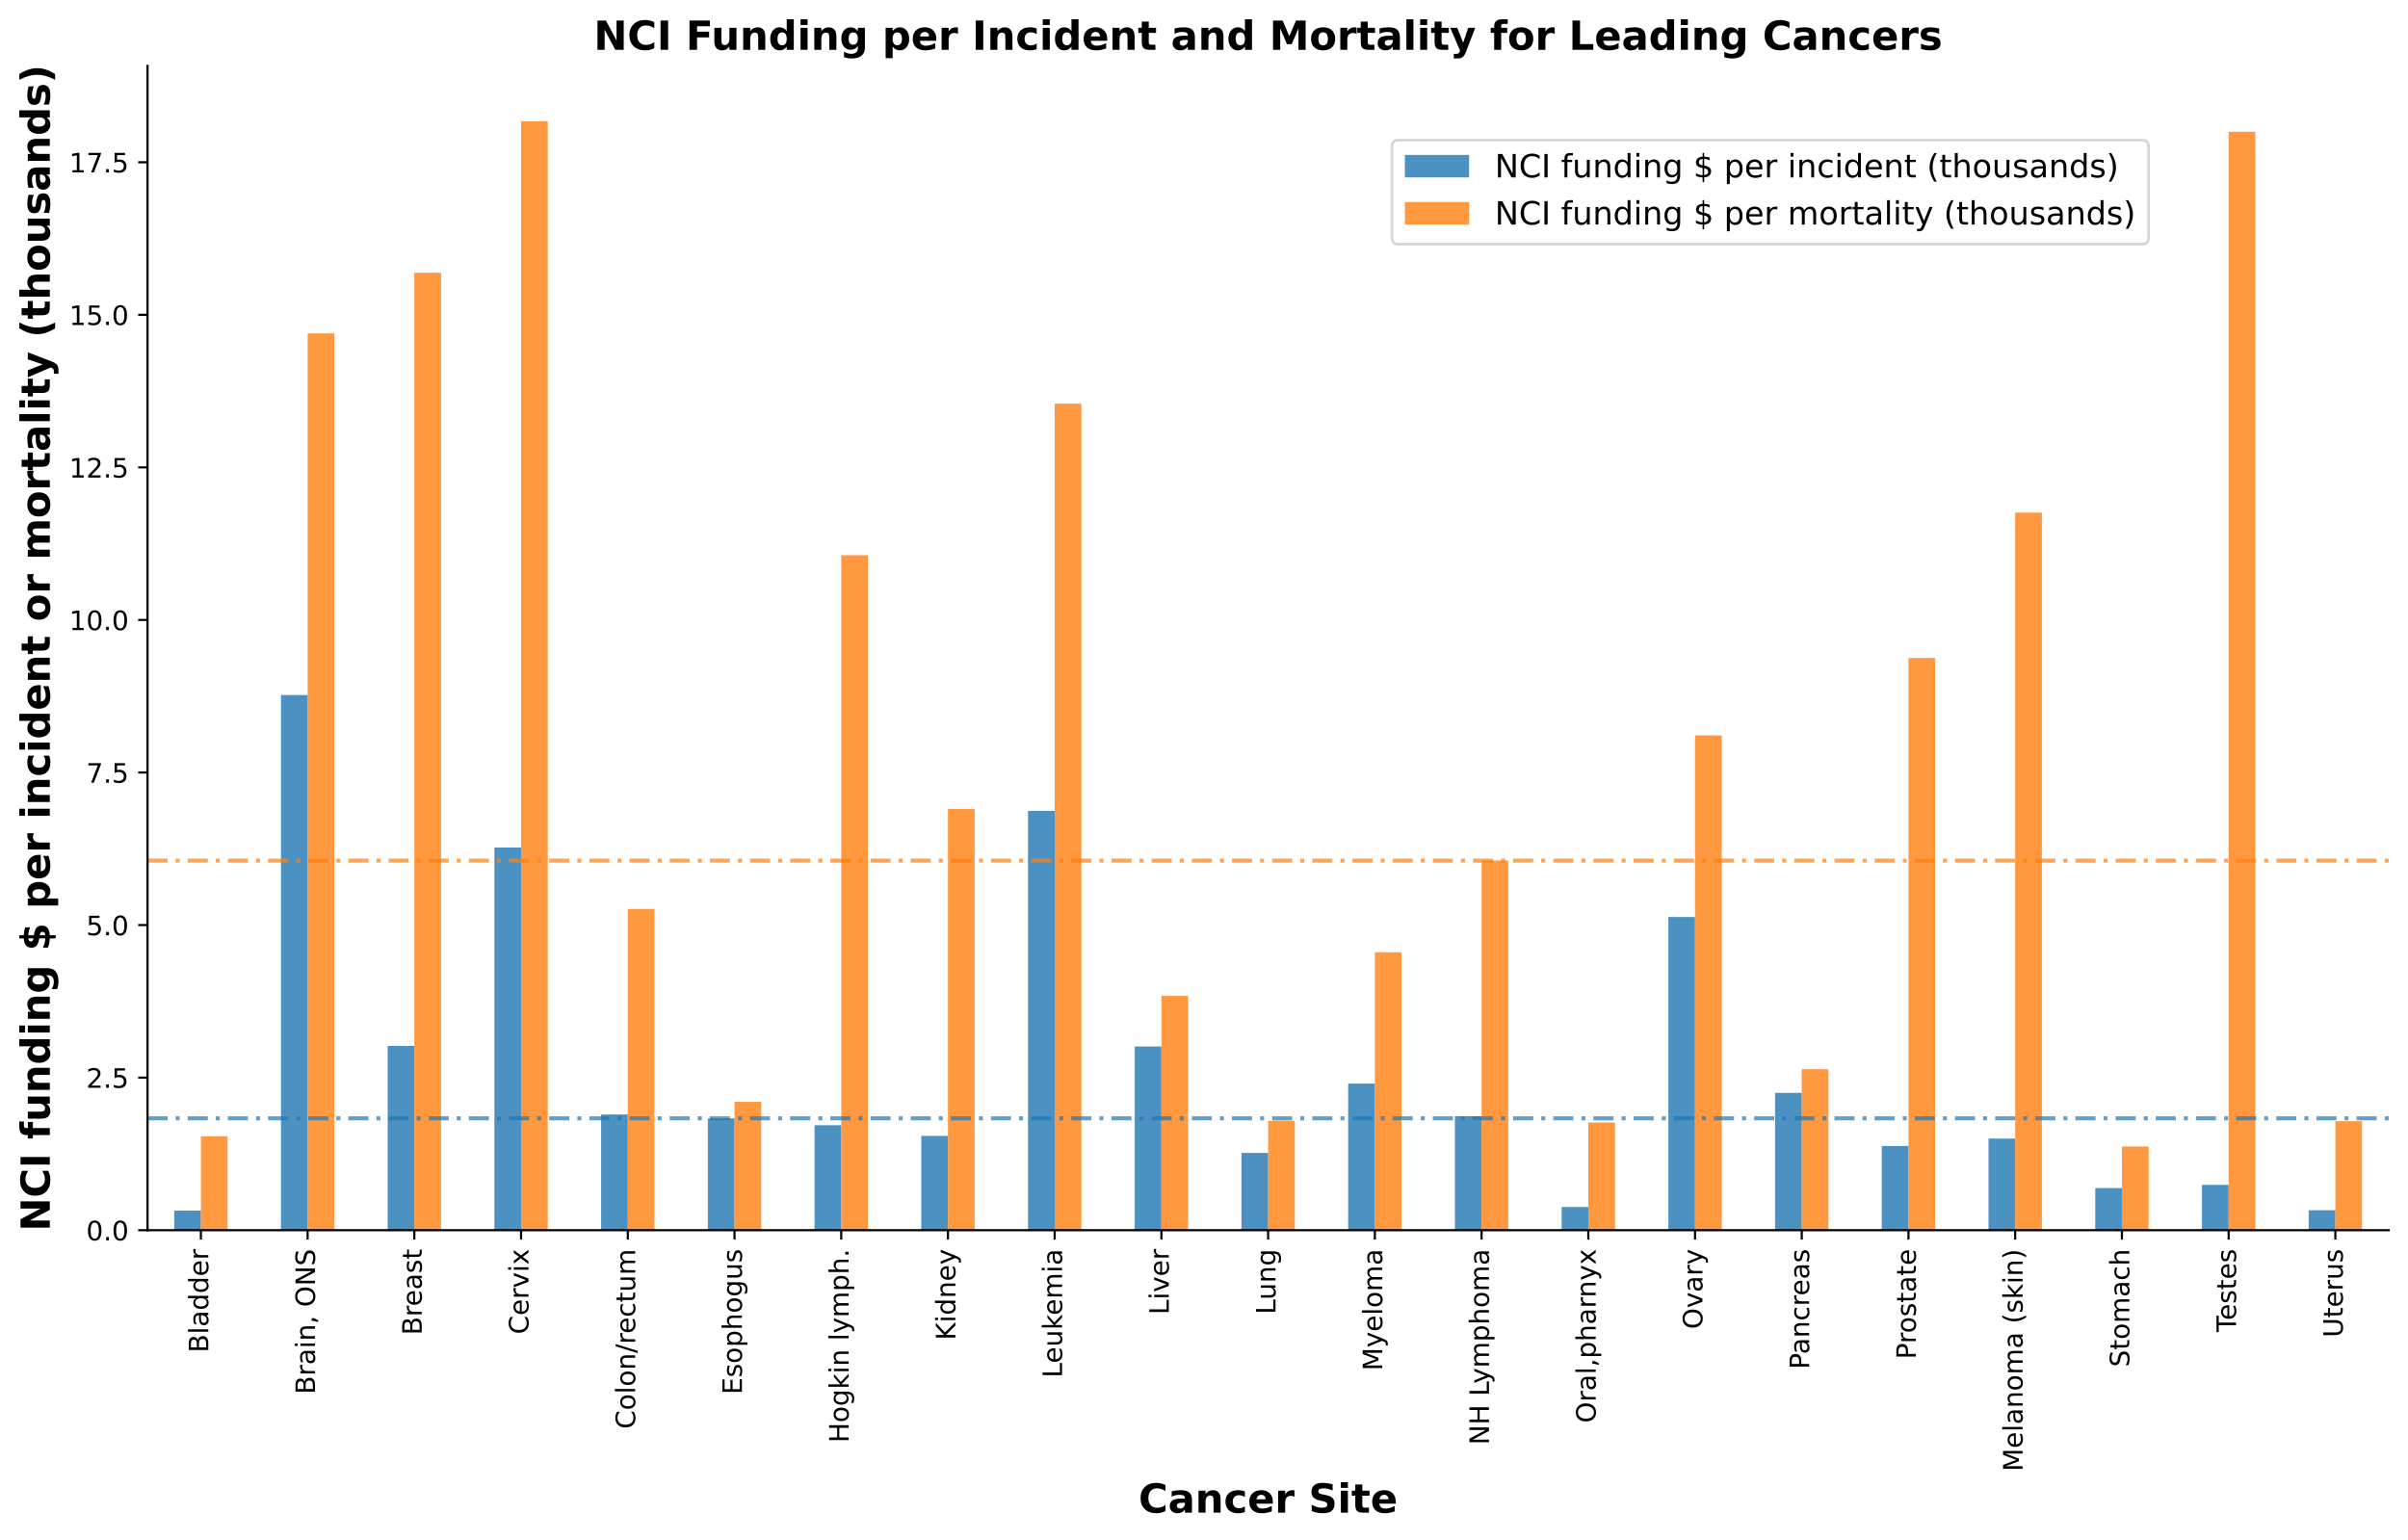 <?xml version="1.0" encoding="utf-8" standalone="no"?>
<!DOCTYPE svg PUBLIC "-//W3C//DTD SVG 1.1//EN"
  "http://www.w3.org/Graphics/SVG/1.1/DTD/svg11.dtd">
<!-- Created with matplotlib (https://matplotlib.org/) -->
<svg height="575.304pt" version="1.1" viewBox="0 0 899.3 575.304" width="899.3pt" xmlns="http://www.w3.org/2000/svg" xmlns:xlink="http://www.w3.org/1999/xlink">
 <defs>
  <style type="text/css">
*{stroke-linecap:butt;stroke-linejoin:round;}
  </style>
 </defs>
 <g id="figure_1">
  <g id="patch_1">
   <path d="M 0 575.304 
L 899.3 575.304 
L 899.3 0 
L 0 0 
z
" style="fill:#ffffff;"/>
  </g>
  <g id="axes_1">
   <g id="patch_2">
    <path d="M 55.1 459.478 
L 892.1 459.478 
L 892.1 24.598 
L 55.1 24.598 
z
" style="fill:#ffffff;"/>
   </g>
   <g id="patch_3">
    <path clip-path="url(#pc41cc08564)" d="M 65.064 459.478 
L 75.029 459.478 
L 75.029 452.174 
L 65.064 452.174 
z
" style="fill:#1f77b4;opacity:0.8;"/>
   </g>
   <g id="patch_4">
    <path clip-path="url(#pc41cc08564)" d="M 104.921 459.478 
L 114.886 459.478 
L 114.886 259.599 
L 104.921 259.599 
z
" style="fill:#1f77b4;opacity:0.8;"/>
   </g>
   <g id="patch_5">
    <path clip-path="url(#pc41cc08564)" d="M 144.779 459.478 
L 154.743 459.478 
L 154.743 390.66 
L 144.779 390.66 
z
" style="fill:#1f77b4;opacity:0.8;"/>
   </g>
   <g id="patch_6">
    <path clip-path="url(#pc41cc08564)" d="M 184.636 459.478 
L 194.6 459.478 
L 194.6 316.555 
L 184.636 316.555 
z
" style="fill:#1f77b4;opacity:0.8;"/>
   </g>
   <g id="patch_7">
    <path clip-path="url(#pc41cc08564)" d="M 224.493 459.478 
L 234.457 459.478 
L 234.457 416.248 
L 224.493 416.248 
z
" style="fill:#1f77b4;opacity:0.8;"/>
   </g>
   <g id="patch_8">
    <path clip-path="url(#pc41cc08564)" d="M 264.35 459.478 
L 274.314 459.478 
L 274.314 417.7 
L 264.35 417.7 
z
" style="fill:#1f77b4;opacity:0.8;"/>
   </g>
   <g id="patch_9">
    <path clip-path="url(#pc41cc08564)" d="M 304.207 459.478 
L 314.171 459.478 
L 314.171 420.281 
L 304.207 420.281 
z
" style="fill:#1f77b4;opacity:0.8;"/>
   </g>
   <g id="patch_10">
    <path clip-path="url(#pc41cc08564)" d="M 344.064 459.478 
L 354.029 459.478 
L 354.029 424.255 
L 344.064 424.255 
z
" style="fill:#1f77b4;opacity:0.8;"/>
   </g>
   <g id="patch_11">
    <path clip-path="url(#pc41cc08564)" d="M 383.921 459.478 
L 393.886 459.478 
L 393.886 302.865 
L 383.921 302.865 
z
" style="fill:#1f77b4;opacity:0.8;"/>
   </g>
   <g id="patch_12">
    <path clip-path="url(#pc41cc08564)" d="M 423.779 459.478 
L 433.743 459.478 
L 433.743 390.872 
L 423.779 390.872 
z
" style="fill:#1f77b4;opacity:0.8;"/>
   </g>
   <g id="patch_13">
    <path clip-path="url(#pc41cc08564)" d="M 463.636 459.478 
L 473.6 459.478 
L 473.6 430.602 
L 463.636 430.602 
z
" style="fill:#1f77b4;opacity:0.8;"/>
   </g>
   <g id="patch_14">
    <path clip-path="url(#pc41cc08564)" d="M 503.493 459.478 
L 513.457 459.478 
L 513.457 404.698 
L 503.493 404.698 
z
" style="fill:#1f77b4;opacity:0.8;"/>
   </g>
   <g id="patch_15">
    <path clip-path="url(#pc41cc08564)" d="M 543.35 459.478 
L 553.314 459.478 
L 553.314 416.91 
L 543.35 416.91 
z
" style="fill:#1f77b4;opacity:0.8;"/>
   </g>
   <g id="patch_16">
    <path clip-path="url(#pc41cc08564)" d="M 583.207 459.478 
L 593.171 459.478 
L 593.171 450.807 
L 583.207 450.807 
z
" style="fill:#1f77b4;opacity:0.8;"/>
   </g>
   <g id="patch_17">
    <path clip-path="url(#pc41cc08564)" d="M 623.064 459.478 
L 633.029 459.478 
L 633.029 342.492 
L 623.064 342.492 
z
" style="fill:#1f77b4;opacity:0.8;"/>
   </g>
   <g id="patch_18">
    <path clip-path="url(#pc41cc08564)" d="M 662.921 459.478 
L 672.886 459.478 
L 672.886 408.175 
L 662.921 408.175 
z
" style="fill:#1f77b4;opacity:0.8;"/>
   </g>
   <g id="patch_19">
    <path clip-path="url(#pc41cc08564)" d="M 702.779 459.478 
L 712.743 459.478 
L 712.743 428.02 
L 702.779 428.02 
z
" style="fill:#1f77b4;opacity:0.8;"/>
   </g>
   <g id="patch_20">
    <path clip-path="url(#pc41cc08564)" d="M 742.636 459.478 
L 752.6 459.478 
L 752.6 425.253 
L 742.636 425.253 
z
" style="fill:#1f77b4;opacity:0.8;"/>
   </g>
   <g id="patch_21">
    <path clip-path="url(#pc41cc08564)" d="M 782.493 459.478 
L 792.457 459.478 
L 792.457 443.74 
L 782.493 443.74 
z
" style="fill:#1f77b4;opacity:0.8;"/>
   </g>
   <g id="patch_22">
    <path clip-path="url(#pc41cc08564)" d="M 822.35 459.478 
L 832.314 459.478 
L 832.314 442.544 
L 822.35 442.544 
z
" style="fill:#1f77b4;opacity:0.8;"/>
   </g>
   <g id="patch_23">
    <path clip-path="url(#pc41cc08564)" d="M 862.207 459.478 
L 872.171 459.478 
L 872.171 452.032 
L 862.207 452.032 
z
" style="fill:#1f77b4;opacity:0.8;"/>
   </g>
   <g id="patch_24">
    <path clip-path="url(#pc41cc08564)" d="M 75.029 459.478 
L 84.993 459.478 
L 84.993 424.388 
L 75.029 424.388 
z
" style="fill:#ff7f0e;opacity:0.8;"/>
   </g>
   <g id="patch_25">
    <path clip-path="url(#pc41cc08564)" d="M 114.886 459.478 
L 124.85 459.478 
L 124.85 124.522 
L 114.886 124.522 
z
" style="fill:#ff7f0e;opacity:0.8;"/>
   </g>
   <g id="patch_26">
    <path clip-path="url(#pc41cc08564)" d="M 154.743 459.478 
L 164.707 459.478 
L 164.707 101.861 
L 154.743 101.861 
z
" style="fill:#ff7f0e;opacity:0.8;"/>
   </g>
   <g id="patch_27">
    <path clip-path="url(#pc41cc08564)" d="M 194.6 459.478 
L 204.564 459.478 
L 204.564 45.306 
L 194.6 45.306 
z
" style="fill:#ff7f0e;opacity:0.8;"/>
   </g>
   <g id="patch_28">
    <path clip-path="url(#pc41cc08564)" d="M 234.457 459.478 
L 244.421 459.478 
L 244.421 339.501 
L 234.457 339.501 
z
" style="fill:#ff7f0e;opacity:0.8;"/>
   </g>
   <g id="patch_29">
    <path clip-path="url(#pc41cc08564)" d="M 274.314 459.478 
L 284.279 459.478 
L 284.279 411.534 
L 274.314 411.534 
z
" style="fill:#ff7f0e;opacity:0.8;"/>
   </g>
   <g id="patch_30">
    <path clip-path="url(#pc41cc08564)" d="M 314.171 459.478 
L 324.136 459.478 
L 324.136 207.374 
L 314.171 207.374 
z
" style="fill:#ff7f0e;opacity:0.8;"/>
   </g>
   <g id="patch_31">
    <path clip-path="url(#pc41cc08564)" d="M 354.029 459.478 
L 363.993 459.478 
L 363.993 302.164 
L 354.029 302.164 
z
" style="fill:#ff7f0e;opacity:0.8;"/>
   </g>
   <g id="patch_32">
    <path clip-path="url(#pc41cc08564)" d="M 393.886 459.478 
L 403.85 459.478 
L 403.85 150.771 
L 393.886 150.771 
z
" style="fill:#ff7f0e;opacity:0.8;"/>
   </g>
   <g id="patch_33">
    <path clip-path="url(#pc41cc08564)" d="M 433.743 459.478 
L 443.707 459.478 
L 443.707 371.97 
L 433.743 371.97 
z
" style="fill:#ff7f0e;opacity:0.8;"/>
   </g>
   <g id="patch_34">
    <path clip-path="url(#pc41cc08564)" d="M 473.6 459.478 
L 483.564 459.478 
L 483.564 418.63 
L 473.6 418.63 
z
" style="fill:#ff7f0e;opacity:0.8;"/>
   </g>
   <g id="patch_35">
    <path clip-path="url(#pc41cc08564)" d="M 513.457 459.478 
L 523.421 459.478 
L 523.421 355.679 
L 513.457 355.679 
z
" style="fill:#ff7f0e;opacity:0.8;"/>
   </g>
   <g id="patch_36">
    <path clip-path="url(#pc41cc08564)" d="M 553.314 459.478 
L 563.279 459.478 
L 563.279 321.434 
L 553.314 321.434 
z
" style="fill:#ff7f0e;opacity:0.8;"/>
   </g>
   <g id="patch_37">
    <path clip-path="url(#pc41cc08564)" d="M 593.171 459.478 
L 603.136 459.478 
L 603.136 419.272 
L 593.171 419.272 
z
" style="fill:#ff7f0e;opacity:0.8;"/>
   </g>
   <g id="patch_38">
    <path clip-path="url(#pc41cc08564)" d="M 633.029 459.478 
L 642.993 459.478 
L 642.993 274.665 
L 633.029 274.665 
z
" style="fill:#ff7f0e;opacity:0.8;"/>
   </g>
   <g id="patch_39">
    <path clip-path="url(#pc41cc08564)" d="M 672.886 459.478 
L 682.85 459.478 
L 682.85 399.336 
L 672.886 399.336 
z
" style="fill:#ff7f0e;opacity:0.8;"/>
   </g>
   <g id="patch_40">
    <path clip-path="url(#pc41cc08564)" d="M 712.743 459.478 
L 722.707 459.478 
L 722.707 245.771 
L 712.743 245.771 
z
" style="fill:#ff7f0e;opacity:0.8;"/>
   </g>
   <g id="patch_41">
    <path clip-path="url(#pc41cc08564)" d="M 752.6 459.478 
L 762.564 459.478 
L 762.564 191.464 
L 752.6 191.464 
z
" style="fill:#ff7f0e;opacity:0.8;"/>
   </g>
   <g id="patch_42">
    <path clip-path="url(#pc41cc08564)" d="M 792.457 459.478 
L 802.421 459.478 
L 802.421 428.21 
L 792.457 428.21 
z
" style="fill:#ff7f0e;opacity:0.8;"/>
   </g>
   <g id="patch_43">
    <path clip-path="url(#pc41cc08564)" d="M 832.314 459.478 
L 842.279 459.478 
L 842.279 49.204 
L 832.314 49.204 
z
" style="fill:#ff7f0e;opacity:0.8;"/>
   </g>
   <g id="patch_44">
    <path clip-path="url(#pc41cc08564)" d="M 872.171 459.478 
L 882.136 459.478 
L 882.136 418.766 
L 872.171 418.766 
z
" style="fill:#ff7f0e;opacity:0.8;"/>
   </g>
   <g id="matplotlib.axis_1">
    <g id="xtick_1">
     <g id="line2d_1">
      <defs>
       <path d="M 0 0 
L 0 3.5 
" id="m9f3a218bc0" style="stroke:#000000;stroke-width:0.8;"/>
      </defs>
      <g>
       <use style="stroke:#000000;stroke-width:0.8;" x="75.029" xlink:href="#m9f3a218bc0" y="459.478"/>
      </g>
     </g>
     <g id="text_1">
      <!-- Bladder -->
      <defs>
       <path d="M 19.672 34.812 
L 19.672 8.109 
L 35.5 8.109 
Q 43.453 8.109 47.281 11.406 
Q 51.125 14.703 51.125 21.484 
Q 51.125 28.328 47.281 31.562 
Q 43.453 34.812 35.5 34.812 
z
M 19.672 64.797 
L 19.672 42.828 
L 34.281 42.828 
Q 41.5 42.828 45.031 45.531 
Q 48.578 48.25 48.578 53.812 
Q 48.578 59.328 45.031 62.062 
Q 41.5 64.797 34.281 64.797 
z
M 9.812 72.906 
L 35.016 72.906 
Q 46.297 72.906 52.391 68.219 
Q 58.5 63.531 58.5 54.891 
Q 58.5 48.188 55.375 44.234 
Q 52.25 40.281 46.188 39.312 
Q 53.469 37.75 57.5 32.781 
Q 61.531 27.828 61.531 20.406 
Q 61.531 10.641 54.891 5.312 
Q 48.25 0 35.984 0 
L 9.812 0 
z
" id="DejaVuSans-66"/>
       <path d="M 9.422 75.984 
L 18.406 75.984 
L 18.406 0 
L 9.422 0 
z
" id="DejaVuSans-108"/>
       <path d="M 34.281 27.484 
Q 23.391 27.484 19.188 25 
Q 14.984 22.516 14.984 16.5 
Q 14.984 11.719 18.141 8.906 
Q 21.297 6.109 26.703 6.109 
Q 34.188 6.109 38.703 11.406 
Q 43.219 16.703 43.219 25.484 
L 43.219 27.484 
z
M 52.203 31.203 
L 52.203 0 
L 43.219 0 
L 43.219 8.297 
Q 40.141 3.328 35.547 0.953 
Q 30.953 -1.422 24.312 -1.422 
Q 15.922 -1.422 10.953 3.297 
Q 6 8.016 6 15.922 
Q 6 25.141 12.172 29.828 
Q 18.359 34.516 30.609 34.516 
L 43.219 34.516 
L 43.219 35.406 
Q 43.219 41.609 39.141 45 
Q 35.062 48.391 27.688 48.391 
Q 23 48.391 18.547 47.266 
Q 14.109 46.141 10.016 43.891 
L 10.016 52.203 
Q 14.938 54.109 19.578 55.047 
Q 24.219 56 28.609 56 
Q 40.484 56 46.344 49.844 
Q 52.203 43.703 52.203 31.203 
z
" id="DejaVuSans-97"/>
       <path d="M 45.406 46.391 
L 45.406 75.984 
L 54.391 75.984 
L 54.391 0 
L 45.406 0 
L 45.406 8.203 
Q 42.578 3.328 38.25 0.953 
Q 33.938 -1.422 27.875 -1.422 
Q 17.969 -1.422 11.734 6.484 
Q 5.516 14.406 5.516 27.297 
Q 5.516 40.188 11.734 48.094 
Q 17.969 56 27.875 56 
Q 33.938 56 38.25 53.625 
Q 42.578 51.266 45.406 46.391 
z
M 14.797 27.297 
Q 14.797 17.391 18.875 11.75 
Q 22.953 6.109 30.078 6.109 
Q 37.203 6.109 41.297 11.75 
Q 45.406 17.391 45.406 27.297 
Q 45.406 37.203 41.297 42.844 
Q 37.203 48.484 30.078 48.484 
Q 22.953 48.484 18.875 42.844 
Q 14.797 37.203 14.797 27.297 
z
" id="DejaVuSans-100"/>
       <path d="M 56.203 29.594 
L 56.203 25.203 
L 14.891 25.203 
Q 15.484 15.922 20.484 11.062 
Q 25.484 6.203 34.422 6.203 
Q 39.594 6.203 44.453 7.469 
Q 49.312 8.734 54.109 11.281 
L 54.109 2.781 
Q 49.266 0.734 44.188 -0.344 
Q 39.109 -1.422 33.891 -1.422 
Q 20.797 -1.422 13.156 6.188 
Q 5.516 13.812 5.516 26.812 
Q 5.516 40.234 12.766 48.109 
Q 20.016 56 32.328 56 
Q 43.359 56 49.781 48.891 
Q 56.203 41.797 56.203 29.594 
z
M 47.219 32.234 
Q 47.125 39.594 43.094 43.984 
Q 39.062 48.391 32.422 48.391 
Q 24.906 48.391 20.391 44.141 
Q 15.875 39.891 15.188 32.172 
z
" id="DejaVuSans-101"/>
       <path d="M 41.109 46.297 
Q 39.594 47.172 37.812 47.578 
Q 36.031 48 33.891 48 
Q 26.266 48 22.188 43.047 
Q 18.109 38.094 18.109 28.812 
L 18.109 0 
L 9.078 0 
L 9.078 54.688 
L 18.109 54.688 
L 18.109 46.188 
Q 20.953 51.172 25.484 53.578 
Q 30.031 56 36.531 56 
Q 37.453 56 38.578 55.875 
Q 39.703 55.766 41.062 55.516 
z
" id="DejaVuSans-114"/>
      </defs>
      <g transform="translate(77.788 505.206)rotate(-90)scale(0.1 -0.1)">
       <use xlink:href="#DejaVuSans-66"/>
       <use x="68.604" xlink:href="#DejaVuSans-108"/>
       <use x="96.387" xlink:href="#DejaVuSans-97"/>
       <use x="157.666" xlink:href="#DejaVuSans-100"/>
       <use x="221.143" xlink:href="#DejaVuSans-100"/>
       <use x="284.619" xlink:href="#DejaVuSans-101"/>
       <use x="346.143" xlink:href="#DejaVuSans-114"/>
      </g>
     </g>
    </g>
    <g id="xtick_2">
     <g id="line2d_2">
      <g>
       <use style="stroke:#000000;stroke-width:0.8;" x="114.886" xlink:href="#m9f3a218bc0" y="459.478"/>
      </g>
     </g>
     <g id="text_2">
      <!-- Brain, ONS -->
      <defs>
       <path d="M 9.422 54.688 
L 18.406 54.688 
L 18.406 0 
L 9.422 0 
z
M 9.422 75.984 
L 18.406 75.984 
L 18.406 64.594 
L 9.422 64.594 
z
" id="DejaVuSans-105"/>
       <path d="M 54.891 33.016 
L 54.891 0 
L 45.906 0 
L 45.906 32.719 
Q 45.906 40.484 42.875 44.328 
Q 39.844 48.188 33.797 48.188 
Q 26.516 48.188 22.312 43.547 
Q 18.109 38.922 18.109 30.906 
L 18.109 0 
L 9.078 0 
L 9.078 54.688 
L 18.109 54.688 
L 18.109 46.188 
Q 21.344 51.125 25.703 53.562 
Q 30.078 56 35.797 56 
Q 45.219 56 50.047 50.172 
Q 54.891 44.344 54.891 33.016 
z
" id="DejaVuSans-110"/>
       <path d="M 11.719 12.406 
L 22.016 12.406 
L 22.016 4 
L 14.016 -11.625 
L 7.719 -11.625 
L 11.719 4 
z
" id="DejaVuSans-44"/>
       <path id="DejaVuSans-32"/>
       <path d="M 39.406 66.219 
Q 28.656 66.219 22.328 58.203 
Q 16.016 50.203 16.016 36.375 
Q 16.016 22.609 22.328 14.594 
Q 28.656 6.594 39.406 6.594 
Q 50.141 6.594 56.422 14.594 
Q 62.703 22.609 62.703 36.375 
Q 62.703 50.203 56.422 58.203 
Q 50.141 66.219 39.406 66.219 
z
M 39.406 74.219 
Q 54.734 74.219 63.906 63.938 
Q 73.094 53.656 73.094 36.375 
Q 73.094 19.141 63.906 8.859 
Q 54.734 -1.422 39.406 -1.422 
Q 24.031 -1.422 14.812 8.828 
Q 5.609 19.094 5.609 36.375 
Q 5.609 53.656 14.812 63.938 
Q 24.031 74.219 39.406 74.219 
z
" id="DejaVuSans-79"/>
       <path d="M 9.812 72.906 
L 23.094 72.906 
L 55.422 11.922 
L 55.422 72.906 
L 64.984 72.906 
L 64.984 0 
L 51.703 0 
L 19.391 60.984 
L 19.391 0 
L 9.812 0 
z
" id="DejaVuSans-78"/>
       <path d="M 53.516 70.516 
L 53.516 60.891 
Q 47.906 63.578 42.922 64.891 
Q 37.938 66.219 33.297 66.219 
Q 25.25 66.219 20.875 63.094 
Q 16.5 59.969 16.5 54.203 
Q 16.5 49.359 19.406 46.891 
Q 22.312 44.438 30.422 42.922 
L 36.375 41.703 
Q 47.406 39.594 52.656 34.297 
Q 57.906 29 57.906 20.125 
Q 57.906 9.516 50.797 4.047 
Q 43.703 -1.422 29.984 -1.422 
Q 24.812 -1.422 18.969 -0.25 
Q 13.141 0.922 6.891 3.219 
L 6.891 13.375 
Q 12.891 10.016 18.656 8.297 
Q 24.422 6.594 29.984 6.594 
Q 38.422 6.594 43.016 9.906 
Q 47.609 13.234 47.609 19.391 
Q 47.609 24.75 44.312 27.781 
Q 41.016 30.812 33.5 32.328 
L 27.484 33.5 
Q 16.453 35.688 11.516 40.375 
Q 6.594 45.062 6.594 53.422 
Q 6.594 63.094 13.406 68.656 
Q 20.219 74.219 32.172 74.219 
Q 37.312 74.219 42.625 73.281 
Q 47.953 72.359 53.516 70.516 
z
" id="DejaVuSans-83"/>
      </defs>
      <g transform="translate(117.645 520.751)rotate(-90)scale(0.1 -0.1)">
       <use xlink:href="#DejaVuSans-66"/>
       <use x="68.604" xlink:href="#DejaVuSans-114"/>
       <use x="109.717" xlink:href="#DejaVuSans-97"/>
       <use x="170.996" xlink:href="#DejaVuSans-105"/>
       <use x="198.779" xlink:href="#DejaVuSans-110"/>
       <use x="262.158" xlink:href="#DejaVuSans-44"/>
       <use x="293.945" xlink:href="#DejaVuSans-32"/>
       <use x="325.732" xlink:href="#DejaVuSans-79"/>
       <use x="404.443" xlink:href="#DejaVuSans-78"/>
       <use x="479.248" xlink:href="#DejaVuSans-83"/>
      </g>
     </g>
    </g>
    <g id="xtick_3">
     <g id="line2d_3">
      <g>
       <use style="stroke:#000000;stroke-width:0.8;" x="154.743" xlink:href="#m9f3a218bc0" y="459.478"/>
      </g>
     </g>
     <g id="text_3">
      <!-- Breast -->
      <defs>
       <path d="M 44.281 53.078 
L 44.281 44.578 
Q 40.484 46.531 36.375 47.5 
Q 32.281 48.484 27.875 48.484 
Q 21.188 48.484 17.844 46.438 
Q 14.5 44.391 14.5 40.281 
Q 14.5 37.156 16.891 35.375 
Q 19.281 33.594 26.516 31.984 
L 29.594 31.297 
Q 39.156 29.25 43.188 25.516 
Q 47.219 21.781 47.219 15.094 
Q 47.219 7.469 41.188 3.016 
Q 35.156 -1.422 24.609 -1.422 
Q 20.219 -1.422 15.453 -0.562 
Q 10.688 0.297 5.422 2 
L 5.422 11.281 
Q 10.406 8.688 15.234 7.391 
Q 20.062 6.109 24.812 6.109 
Q 31.156 6.109 34.562 8.281 
Q 37.984 10.453 37.984 14.406 
Q 37.984 18.062 35.516 20.016 
Q 33.062 21.969 24.703 23.781 
L 21.578 24.516 
Q 13.234 26.266 9.516 29.906 
Q 5.812 33.547 5.812 39.891 
Q 5.812 47.609 11.281 51.797 
Q 16.75 56 26.812 56 
Q 31.781 56 36.172 55.266 
Q 40.578 54.547 44.281 53.078 
z
" id="DejaVuSans-115"/>
       <path d="M 18.312 70.219 
L 18.312 54.688 
L 36.812 54.688 
L 36.812 47.703 
L 18.312 47.703 
L 18.312 18.016 
Q 18.312 11.328 20.141 9.422 
Q 21.969 7.516 27.594 7.516 
L 36.812 7.516 
L 36.812 0 
L 27.594 0 
Q 17.188 0 13.234 3.875 
Q 9.281 7.766 9.281 18.016 
L 9.281 47.703 
L 2.688 47.703 
L 2.688 54.688 
L 9.281 54.688 
L 9.281 70.219 
z
" id="DejaVuSans-116"/>
      </defs>
      <g transform="translate(157.502 498.635)rotate(-90)scale(0.1 -0.1)">
       <use xlink:href="#DejaVuSans-66"/>
       <use x="68.604" xlink:href="#DejaVuSans-114"/>
       <use x="107.467" xlink:href="#DejaVuSans-101"/>
       <use x="168.99" xlink:href="#DejaVuSans-97"/>
       <use x="230.27" xlink:href="#DejaVuSans-115"/>
       <use x="282.369" xlink:href="#DejaVuSans-116"/>
      </g>
     </g>
    </g>
    <g id="xtick_4">
     <g id="line2d_4">
      <g>
       <use style="stroke:#000000;stroke-width:0.8;" x="194.6" xlink:href="#m9f3a218bc0" y="459.478"/>
      </g>
     </g>
     <g id="text_4">
      <!-- Cervix -->
      <defs>
       <path d="M 64.406 67.281 
L 64.406 56.891 
Q 59.422 61.531 53.781 63.812 
Q 48.141 66.109 41.797 66.109 
Q 29.297 66.109 22.656 58.469 
Q 16.016 50.828 16.016 36.375 
Q 16.016 21.969 22.656 14.328 
Q 29.297 6.688 41.797 6.688 
Q 48.141 6.688 53.781 8.984 
Q 59.422 11.281 64.406 15.922 
L 64.406 5.609 
Q 59.234 2.094 53.438 0.328 
Q 47.656 -1.422 41.219 -1.422 
Q 24.656 -1.422 15.125 8.703 
Q 5.609 18.844 5.609 36.375 
Q 5.609 53.953 15.125 64.078 
Q 24.656 74.219 41.219 74.219 
Q 47.75 74.219 53.531 72.484 
Q 59.328 70.75 64.406 67.281 
z
" id="DejaVuSans-67"/>
       <path d="M 2.984 54.688 
L 12.5 54.688 
L 29.594 8.797 
L 46.688 54.688 
L 56.203 54.688 
L 35.688 0 
L 23.484 0 
z
" id="DejaVuSans-118"/>
       <path d="M 54.891 54.688 
L 35.109 28.078 
L 55.906 0 
L 45.312 0 
L 29.391 21.484 
L 13.484 0 
L 2.875 0 
L 24.125 28.609 
L 4.688 54.688 
L 15.281 54.688 
L 29.781 35.203 
L 44.281 54.688 
z
" id="DejaVuSans-120"/>
      </defs>
      <g transform="translate(197.359 498.34)rotate(-90)scale(0.1 -0.1)">
       <use xlink:href="#DejaVuSans-67"/>
       <use x="69.824" xlink:href="#DejaVuSans-101"/>
       <use x="131.348" xlink:href="#DejaVuSans-114"/>
       <use x="172.461" xlink:href="#DejaVuSans-118"/>
       <use x="231.641" xlink:href="#DejaVuSans-105"/>
       <use x="259.424" xlink:href="#DejaVuSans-120"/>
      </g>
     </g>
    </g>
    <g id="xtick_5">
     <g id="line2d_5">
      <g>
       <use style="stroke:#000000;stroke-width:0.8;" x="234.457" xlink:href="#m9f3a218bc0" y="459.478"/>
      </g>
     </g>
     <g id="text_5">
      <!-- Colon/rectum -->
      <defs>
       <path d="M 30.609 48.391 
Q 23.391 48.391 19.188 42.75 
Q 14.984 37.109 14.984 27.297 
Q 14.984 17.484 19.156 11.844 
Q 23.344 6.203 30.609 6.203 
Q 37.797 6.203 41.984 11.859 
Q 46.188 17.531 46.188 27.297 
Q 46.188 37.016 41.984 42.703 
Q 37.797 48.391 30.609 48.391 
z
M 30.609 56 
Q 42.328 56 49.016 48.375 
Q 55.719 40.766 55.719 27.297 
Q 55.719 13.875 49.016 6.219 
Q 42.328 -1.422 30.609 -1.422 
Q 18.844 -1.422 12.172 6.219 
Q 5.516 13.875 5.516 27.297 
Q 5.516 40.766 12.172 48.375 
Q 18.844 56 30.609 56 
z
" id="DejaVuSans-111"/>
       <path d="M 25.391 72.906 
L 33.688 72.906 
L 8.297 -9.281 
L 0 -9.281 
z
" id="DejaVuSans-47"/>
       <path d="M 48.781 52.594 
L 48.781 44.188 
Q 44.969 46.297 41.141 47.344 
Q 37.312 48.391 33.406 48.391 
Q 24.656 48.391 19.812 42.844 
Q 14.984 37.312 14.984 27.297 
Q 14.984 17.281 19.812 11.734 
Q 24.656 6.203 33.406 6.203 
Q 37.312 6.203 41.141 7.25 
Q 44.969 8.297 48.781 10.406 
L 48.781 2.094 
Q 45.016 0.344 40.984 -0.531 
Q 36.969 -1.422 32.422 -1.422 
Q 20.062 -1.422 12.781 6.344 
Q 5.516 14.109 5.516 27.297 
Q 5.516 40.672 12.859 48.328 
Q 20.219 56 33.016 56 
Q 37.156 56 41.109 55.141 
Q 45.062 54.297 48.781 52.594 
z
" id="DejaVuSans-99"/>
       <path d="M 8.5 21.578 
L 8.5 54.688 
L 17.484 54.688 
L 17.484 21.922 
Q 17.484 14.156 20.5 10.266 
Q 23.531 6.391 29.594 6.391 
Q 36.859 6.391 41.078 11.031 
Q 45.312 15.672 45.312 23.688 
L 45.312 54.688 
L 54.297 54.688 
L 54.297 0 
L 45.312 0 
L 45.312 8.406 
Q 42.047 3.422 37.719 1 
Q 33.406 -1.422 27.688 -1.422 
Q 18.266 -1.422 13.375 4.438 
Q 8.5 10.297 8.5 21.578 
z
M 31.109 56 
z
" id="DejaVuSans-117"/>
       <path d="M 52 44.188 
Q 55.375 50.25 60.062 53.125 
Q 64.75 56 71.094 56 
Q 79.641 56 84.281 50.016 
Q 88.922 44.047 88.922 33.016 
L 88.922 0 
L 79.891 0 
L 79.891 32.719 
Q 79.891 40.578 77.094 44.375 
Q 74.312 48.188 68.609 48.188 
Q 61.625 48.188 57.562 43.547 
Q 53.516 38.922 53.516 30.906 
L 53.516 0 
L 44.484 0 
L 44.484 32.719 
Q 44.484 40.625 41.703 44.406 
Q 38.922 48.188 33.109 48.188 
Q 26.219 48.188 22.156 43.531 
Q 18.109 38.875 18.109 30.906 
L 18.109 0 
L 9.078 0 
L 9.078 54.688 
L 18.109 54.688 
L 18.109 46.188 
Q 21.188 51.219 25.484 53.609 
Q 29.781 56 35.688 56 
Q 41.656 56 45.828 52.969 
Q 50 49.953 52 44.188 
z
" id="DejaVuSans-109"/>
      </defs>
      <g transform="translate(237.217 533.718)rotate(-90)scale(0.1 -0.1)">
       <use xlink:href="#DejaVuSans-67"/>
       <use x="69.824" xlink:href="#DejaVuSans-111"/>
       <use x="131.006" xlink:href="#DejaVuSans-108"/>
       <use x="158.789" xlink:href="#DejaVuSans-111"/>
       <use x="219.971" xlink:href="#DejaVuSans-110"/>
       <use x="283.35" xlink:href="#DejaVuSans-47"/>
       <use x="317.041" xlink:href="#DejaVuSans-114"/>
       <use x="355.904" xlink:href="#DejaVuSans-101"/>
       <use x="417.428" xlink:href="#DejaVuSans-99"/>
       <use x="472.408" xlink:href="#DejaVuSans-116"/>
       <use x="511.617" xlink:href="#DejaVuSans-117"/>
       <use x="574.996" xlink:href="#DejaVuSans-109"/>
      </g>
     </g>
    </g>
    <g id="xtick_6">
     <g id="line2d_6">
      <g>
       <use style="stroke:#000000;stroke-width:0.8;" x="274.314" xlink:href="#m9f3a218bc0" y="459.478"/>
      </g>
     </g>
     <g id="text_6">
      <!-- Esophogus -->
      <defs>
       <path d="M 9.812 72.906 
L 55.906 72.906 
L 55.906 64.594 
L 19.672 64.594 
L 19.672 43.016 
L 54.391 43.016 
L 54.391 34.719 
L 19.672 34.719 
L 19.672 8.297 
L 56.781 8.297 
L 56.781 0 
L 9.812 0 
z
" id="DejaVuSans-69"/>
       <path d="M 18.109 8.203 
L 18.109 -20.797 
L 9.078 -20.797 
L 9.078 54.688 
L 18.109 54.688 
L 18.109 46.391 
Q 20.953 51.266 25.266 53.625 
Q 29.594 56 35.594 56 
Q 45.562 56 51.781 48.094 
Q 58.016 40.188 58.016 27.297 
Q 58.016 14.406 51.781 6.484 
Q 45.562 -1.422 35.594 -1.422 
Q 29.594 -1.422 25.266 0.953 
Q 20.953 3.328 18.109 8.203 
z
M 48.688 27.297 
Q 48.688 37.203 44.609 42.844 
Q 40.531 48.484 33.406 48.484 
Q 26.266 48.484 22.188 42.844 
Q 18.109 37.203 18.109 27.297 
Q 18.109 17.391 22.188 11.75 
Q 26.266 6.109 33.406 6.109 
Q 40.531 6.109 44.609 11.75 
Q 48.688 17.391 48.688 27.297 
z
" id="DejaVuSans-112"/>
       <path d="M 54.891 33.016 
L 54.891 0 
L 45.906 0 
L 45.906 32.719 
Q 45.906 40.484 42.875 44.328 
Q 39.844 48.188 33.797 48.188 
Q 26.516 48.188 22.312 43.547 
Q 18.109 38.922 18.109 30.906 
L 18.109 0 
L 9.078 0 
L 9.078 75.984 
L 18.109 75.984 
L 18.109 46.188 
Q 21.344 51.125 25.703 53.562 
Q 30.078 56 35.797 56 
Q 45.219 56 50.047 50.172 
Q 54.891 44.344 54.891 33.016 
z
" id="DejaVuSans-104"/>
       <path d="M 45.406 27.984 
Q 45.406 37.75 41.375 43.109 
Q 37.359 48.484 30.078 48.484 
Q 22.859 48.484 18.828 43.109 
Q 14.797 37.75 14.797 27.984 
Q 14.797 18.266 18.828 12.891 
Q 22.859 7.516 30.078 7.516 
Q 37.359 7.516 41.375 12.891 
Q 45.406 18.266 45.406 27.984 
z
M 54.391 6.781 
Q 54.391 -7.172 48.188 -13.984 
Q 42 -20.797 29.203 -20.797 
Q 24.469 -20.797 20.266 -20.094 
Q 16.062 -19.391 12.109 -17.922 
L 12.109 -9.188 
Q 16.062 -11.328 19.922 -12.344 
Q 23.781 -13.375 27.781 -13.375 
Q 36.625 -13.375 41.016 -8.766 
Q 45.406 -4.156 45.406 5.172 
L 45.406 9.625 
Q 42.625 4.781 38.281 2.391 
Q 33.938 0 27.875 0 
Q 17.828 0 11.672 7.656 
Q 5.516 15.328 5.516 27.984 
Q 5.516 40.672 11.672 48.328 
Q 17.828 56 27.875 56 
Q 33.938 56 38.281 53.609 
Q 42.625 51.219 45.406 46.391 
L 45.406 54.688 
L 54.391 54.688 
z
" id="DejaVuSans-103"/>
      </defs>
      <g transform="translate(277.074 520.825)rotate(-90)scale(0.1 -0.1)">
       <use xlink:href="#DejaVuSans-69"/>
       <use x="63.184" xlink:href="#DejaVuSans-115"/>
       <use x="115.283" xlink:href="#DejaVuSans-111"/>
       <use x="176.465" xlink:href="#DejaVuSans-112"/>
       <use x="239.941" xlink:href="#DejaVuSans-104"/>
       <use x="303.32" xlink:href="#DejaVuSans-111"/>
       <use x="364.502" xlink:href="#DejaVuSans-103"/>
       <use x="427.979" xlink:href="#DejaVuSans-117"/>
       <use x="491.357" xlink:href="#DejaVuSans-115"/>
      </g>
     </g>
    </g>
    <g id="xtick_7">
     <g id="line2d_7">
      <g>
       <use style="stroke:#000000;stroke-width:0.8;" x="314.171" xlink:href="#m9f3a218bc0" y="459.478"/>
      </g>
     </g>
     <g id="text_7">
      <!-- Hogkin lymph. -->
      <defs>
       <path d="M 9.812 72.906 
L 19.672 72.906 
L 19.672 43.016 
L 55.516 43.016 
L 55.516 72.906 
L 65.375 72.906 
L 65.375 0 
L 55.516 0 
L 55.516 34.719 
L 19.672 34.719 
L 19.672 0 
L 9.812 0 
z
" id="DejaVuSans-72"/>
       <path d="M 9.078 75.984 
L 18.109 75.984 
L 18.109 31.109 
L 44.922 54.688 
L 56.391 54.688 
L 27.391 29.109 
L 57.625 0 
L 45.906 0 
L 18.109 26.703 
L 18.109 0 
L 9.078 0 
z
" id="DejaVuSans-107"/>
       <path d="M 32.172 -5.078 
Q 28.375 -14.844 24.75 -17.812 
Q 21.141 -20.797 15.094 -20.797 
L 7.906 -20.797 
L 7.906 -13.281 
L 13.188 -13.281 
Q 16.891 -13.281 18.938 -11.516 
Q 21 -9.766 23.484 -3.219 
L 25.094 0.875 
L 2.984 54.688 
L 12.5 54.688 
L 29.594 11.922 
L 46.688 54.688 
L 56.203 54.688 
z
" id="DejaVuSans-121"/>
       <path d="M 10.688 12.406 
L 21 12.406 
L 21 0 
L 10.688 0 
z
" id="DejaVuSans-46"/>
      </defs>
      <g transform="translate(316.931 538.851)rotate(-90)scale(0.1 -0.1)">
       <use xlink:href="#DejaVuSans-72"/>
       <use x="75.195" xlink:href="#DejaVuSans-111"/>
       <use x="136.377" xlink:href="#DejaVuSans-103"/>
       <use x="199.854" xlink:href="#DejaVuSans-107"/>
       <use x="257.764" xlink:href="#DejaVuSans-105"/>
       <use x="285.547" xlink:href="#DejaVuSans-110"/>
       <use x="348.926" xlink:href="#DejaVuSans-32"/>
       <use x="380.713" xlink:href="#DejaVuSans-108"/>
       <use x="408.496" xlink:href="#DejaVuSans-121"/>
       <use x="467.676" xlink:href="#DejaVuSans-109"/>
       <use x="565.088" xlink:href="#DejaVuSans-112"/>
       <use x="628.564" xlink:href="#DejaVuSans-104"/>
       <use x="691.943" xlink:href="#DejaVuSans-46"/>
      </g>
     </g>
    </g>
    <g id="xtick_8">
     <g id="line2d_8">
      <g>
       <use style="stroke:#000000;stroke-width:0.8;" x="354.029" xlink:href="#m9f3a218bc0" y="459.478"/>
      </g>
     </g>
     <g id="text_8">
      <!-- Kidney -->
      <defs>
       <path d="M 9.812 72.906 
L 19.672 72.906 
L 19.672 42.094 
L 52.391 72.906 
L 65.094 72.906 
L 28.906 38.922 
L 67.672 0 
L 54.688 0 
L 19.672 35.109 
L 19.672 0 
L 9.812 0 
z
" id="DejaVuSans-75"/>
      </defs>
      <g transform="translate(356.788 500.571)rotate(-90)scale(0.1 -0.1)">
       <use xlink:href="#DejaVuSans-75"/>
       <use x="65.576" xlink:href="#DejaVuSans-105"/>
       <use x="93.359" xlink:href="#DejaVuSans-100"/>
       <use x="156.836" xlink:href="#DejaVuSans-110"/>
       <use x="220.215" xlink:href="#DejaVuSans-101"/>
       <use x="281.738" xlink:href="#DejaVuSans-121"/>
      </g>
     </g>
    </g>
    <g id="xtick_9">
     <g id="line2d_9">
      <g>
       <use style="stroke:#000000;stroke-width:0.8;" x="393.886" xlink:href="#m9f3a218bc0" y="459.478"/>
      </g>
     </g>
     <g id="text_9">
      <!-- Leukemia -->
      <defs>
       <path d="M 9.812 72.906 
L 19.672 72.906 
L 19.672 8.297 
L 55.172 8.297 
L 55.172 0 
L 9.812 0 
z
" id="DejaVuSans-76"/>
      </defs>
      <g transform="translate(396.645 514.593)rotate(-90)scale(0.1 -0.1)">
       <use xlink:href="#DejaVuSans-76"/>
       <use x="53.963" xlink:href="#DejaVuSans-101"/>
       <use x="115.486" xlink:href="#DejaVuSans-117"/>
       <use x="178.865" xlink:href="#DejaVuSans-107"/>
       <use x="233.15" xlink:href="#DejaVuSans-101"/>
       <use x="294.674" xlink:href="#DejaVuSans-109"/>
       <use x="392.086" xlink:href="#DejaVuSans-105"/>
       <use x="419.869" xlink:href="#DejaVuSans-97"/>
      </g>
     </g>
    </g>
    <g id="xtick_10">
     <g id="line2d_10">
      <g>
       <use style="stroke:#000000;stroke-width:0.8;" x="433.743" xlink:href="#m9f3a218bc0" y="459.478"/>
      </g>
     </g>
     <g id="text_10">
      <!-- Liver -->
      <g transform="translate(436.502 491.01)rotate(-90)scale(0.1 -0.1)">
       <use xlink:href="#DejaVuSans-76"/>
       <use x="55.713" xlink:href="#DejaVuSans-105"/>
       <use x="83.496" xlink:href="#DejaVuSans-118"/>
       <use x="142.676" xlink:href="#DejaVuSans-101"/>
       <use x="204.199" xlink:href="#DejaVuSans-114"/>
      </g>
     </g>
    </g>
    <g id="xtick_11">
     <g id="line2d_11">
      <g>
       <use style="stroke:#000000;stroke-width:0.8;" x="473.6" xlink:href="#m9f3a218bc0" y="459.478"/>
      </g>
     </g>
     <g id="text_11">
      <!-- Lung -->
      <g transform="translate(476.359 490.898)rotate(-90)scale(0.1 -0.1)">
       <use xlink:href="#DejaVuSans-76"/>
       <use x="53.963" xlink:href="#DejaVuSans-117"/>
       <use x="117.342" xlink:href="#DejaVuSans-110"/>
       <use x="180.721" xlink:href="#DejaVuSans-103"/>
      </g>
     </g>
    </g>
    <g id="xtick_12">
     <g id="line2d_12">
      <g>
       <use style="stroke:#000000;stroke-width:0.8;" x="513.457" xlink:href="#m9f3a218bc0" y="459.478"/>
      </g>
     </g>
     <g id="text_12">
      <!-- Myeloma -->
      <defs>
       <path d="M 9.812 72.906 
L 24.516 72.906 
L 43.109 23.297 
L 61.812 72.906 
L 76.516 72.906 
L 76.516 0 
L 66.891 0 
L 66.891 64.016 
L 48.094 14.016 
L 38.188 14.016 
L 19.391 64.016 
L 19.391 0 
L 9.812 0 
z
" id="DejaVuSans-77"/>
      </defs>
      <g transform="translate(516.217 511.943)rotate(-90)scale(0.1 -0.1)">
       <use xlink:href="#DejaVuSans-77"/>
       <use x="86.279" xlink:href="#DejaVuSans-121"/>
       <use x="145.459" xlink:href="#DejaVuSans-101"/>
       <use x="206.982" xlink:href="#DejaVuSans-108"/>
       <use x="234.766" xlink:href="#DejaVuSans-111"/>
       <use x="295.947" xlink:href="#DejaVuSans-109"/>
       <use x="393.359" xlink:href="#DejaVuSans-97"/>
      </g>
     </g>
    </g>
    <g id="xtick_13">
     <g id="line2d_13">
      <g>
       <use style="stroke:#000000;stroke-width:0.8;" x="553.314" xlink:href="#m9f3a218bc0" y="459.478"/>
      </g>
     </g>
     <g id="text_13">
      <!-- NH Lymphoma -->
      <g transform="translate(556.074 539.65)rotate(-90)scale(0.1 -0.1)">
       <use xlink:href="#DejaVuSans-78"/>
       <use x="74.805" xlink:href="#DejaVuSans-72"/>
       <use x="150" xlink:href="#DejaVuSans-32"/>
       <use x="181.787" xlink:href="#DejaVuSans-76"/>
       <use x="228.375" xlink:href="#DejaVuSans-121"/>
       <use x="287.555" xlink:href="#DejaVuSans-109"/>
       <use x="384.967" xlink:href="#DejaVuSans-112"/>
       <use x="448.443" xlink:href="#DejaVuSans-104"/>
       <use x="511.822" xlink:href="#DejaVuSans-111"/>
       <use x="573.004" xlink:href="#DejaVuSans-109"/>
       <use x="670.416" xlink:href="#DejaVuSans-97"/>
      </g>
     </g>
    </g>
    <g id="xtick_14">
     <g id="line2d_14">
      <g>
       <use style="stroke:#000000;stroke-width:0.8;" x="593.171" xlink:href="#m9f3a218bc0" y="459.478"/>
      </g>
     </g>
     <g id="text_14">
      <!-- Oral,pharnyx -->
      <g transform="translate(595.931 531.47)rotate(-90)scale(0.1 -0.1)">
       <use xlink:href="#DejaVuSans-79"/>
       <use x="78.711" xlink:href="#DejaVuSans-114"/>
       <use x="119.824" xlink:href="#DejaVuSans-97"/>
       <use x="181.104" xlink:href="#DejaVuSans-108"/>
       <use x="208.887" xlink:href="#DejaVuSans-44"/>
       <use x="240.674" xlink:href="#DejaVuSans-112"/>
       <use x="304.15" xlink:href="#DejaVuSans-104"/>
       <use x="367.529" xlink:href="#DejaVuSans-97"/>
       <use x="428.809" xlink:href="#DejaVuSans-114"/>
       <use x="468.172" xlink:href="#DejaVuSans-110"/>
       <use x="531.551" xlink:href="#DejaVuSans-121"/>
       <use x="590.73" xlink:href="#DejaVuSans-120"/>
      </g>
     </g>
    </g>
    <g id="xtick_15">
     <g id="line2d_15">
      <g>
       <use style="stroke:#000000;stroke-width:0.8;" x="633.029" xlink:href="#m9f3a218bc0" y="459.478"/>
      </g>
     </g>
     <g id="text_15">
      <!-- Ovary -->
      <g transform="translate(635.788 496.426)rotate(-90)scale(0.1 -0.1)">
       <use xlink:href="#DejaVuSans-79"/>
       <use x="78.711" xlink:href="#DejaVuSans-118"/>
       <use x="137.891" xlink:href="#DejaVuSans-97"/>
       <use x="199.17" xlink:href="#DejaVuSans-114"/>
       <use x="240.283" xlink:href="#DejaVuSans-121"/>
      </g>
     </g>
    </g>
    <g id="xtick_16">
     <g id="line2d_16">
      <g>
       <use style="stroke:#000000;stroke-width:0.8;" x="672.886" xlink:href="#m9f3a218bc0" y="459.478"/>
      </g>
     </g>
     <g id="text_16">
      <!-- Pancreas -->
      <defs>
       <path d="M 19.672 64.797 
L 19.672 37.406 
L 32.078 37.406 
Q 38.969 37.406 42.719 40.969 
Q 46.484 44.531 46.484 51.125 
Q 46.484 57.672 42.719 61.234 
Q 38.969 64.797 32.078 64.797 
z
M 9.812 72.906 
L 32.078 72.906 
Q 44.344 72.906 50.609 67.359 
Q 56.891 61.812 56.891 51.125 
Q 56.891 40.328 50.609 34.812 
Q 44.344 29.297 32.078 29.297 
L 19.672 29.297 
L 19.672 0 
L 9.812 0 
z
" id="DejaVuSans-80"/>
      </defs>
      <g transform="translate(675.645 511.398)rotate(-90)scale(0.1 -0.1)">
       <use xlink:href="#DejaVuSans-80"/>
       <use x="55.803" xlink:href="#DejaVuSans-97"/>
       <use x="117.082" xlink:href="#DejaVuSans-110"/>
       <use x="180.461" xlink:href="#DejaVuSans-99"/>
       <use x="235.441" xlink:href="#DejaVuSans-114"/>
       <use x="274.305" xlink:href="#DejaVuSans-101"/>
       <use x="335.828" xlink:href="#DejaVuSans-97"/>
       <use x="397.107" xlink:href="#DejaVuSans-115"/>
      </g>
     </g>
    </g>
    <g id="xtick_17">
     <g id="line2d_17">
      <g>
       <use style="stroke:#000000;stroke-width:0.8;" x="712.743" xlink:href="#m9f3a218bc0" y="459.478"/>
      </g>
     </g>
     <g id="text_17">
      <!-- Prostate -->
      <g transform="translate(715.502 507.668)rotate(-90)scale(0.1 -0.1)">
       <use xlink:href="#DejaVuSans-80"/>
       <use x="58.553" xlink:href="#DejaVuSans-114"/>
       <use x="97.416" xlink:href="#DejaVuSans-111"/>
       <use x="158.598" xlink:href="#DejaVuSans-115"/>
       <use x="210.697" xlink:href="#DejaVuSans-116"/>
       <use x="249.906" xlink:href="#DejaVuSans-97"/>
       <use x="311.186" xlink:href="#DejaVuSans-116"/>
       <use x="350.395" xlink:href="#DejaVuSans-101"/>
      </g>
     </g>
    </g>
    <g id="xtick_18">
     <g id="line2d_18">
      <g>
       <use style="stroke:#000000;stroke-width:0.8;" x="752.6" xlink:href="#m9f3a218bc0" y="459.478"/>
      </g>
     </g>
     <g id="text_18">
      <!-- Melanoma (skin) -->
      <defs>
       <path d="M 31 75.875 
Q 24.469 64.656 21.281 53.656 
Q 18.109 42.672 18.109 31.391 
Q 18.109 20.125 21.312 9.062 
Q 24.516 -2 31 -13.188 
L 23.188 -13.188 
Q 15.875 -1.703 12.234 9.375 
Q 8.594 20.453 8.594 31.391 
Q 8.594 42.281 12.203 53.312 
Q 15.828 64.359 23.188 75.875 
z
" id="DejaVuSans-40"/>
       <path d="M 8.016 75.875 
L 15.828 75.875 
Q 23.141 64.359 26.781 53.312 
Q 30.422 42.281 30.422 31.391 
Q 30.422 20.453 26.781 9.375 
Q 23.141 -1.703 15.828 -13.188 
L 8.016 -13.188 
Q 14.5 -2 17.703 9.062 
Q 20.906 20.125 20.906 31.391 
Q 20.906 42.672 17.703 53.656 
Q 14.5 64.656 8.016 75.875 
z
" id="DejaVuSans-41"/>
      </defs>
      <g transform="translate(755.359 549.587)rotate(-90)scale(0.1 -0.1)">
       <use xlink:href="#DejaVuSans-77"/>
       <use x="86.279" xlink:href="#DejaVuSans-101"/>
       <use x="147.803" xlink:href="#DejaVuSans-108"/>
       <use x="175.586" xlink:href="#DejaVuSans-97"/>
       <use x="236.865" xlink:href="#DejaVuSans-110"/>
       <use x="300.244" xlink:href="#DejaVuSans-111"/>
       <use x="361.426" xlink:href="#DejaVuSans-109"/>
       <use x="458.838" xlink:href="#DejaVuSans-97"/>
       <use x="520.117" xlink:href="#DejaVuSans-32"/>
       <use x="551.904" xlink:href="#DejaVuSans-40"/>
       <use x="590.918" xlink:href="#DejaVuSans-115"/>
       <use x="643.018" xlink:href="#DejaVuSans-107"/>
       <use x="700.928" xlink:href="#DejaVuSans-105"/>
       <use x="728.711" xlink:href="#DejaVuSans-110"/>
       <use x="792.09" xlink:href="#DejaVuSans-41"/>
      </g>
     </g>
    </g>
    <g id="xtick_19">
     <g id="line2d_19">
      <g>
       <use style="stroke:#000000;stroke-width:0.8;" x="792.457" xlink:href="#m9f3a218bc0" y="459.478"/>
      </g>
     </g>
     <g id="text_19">
      <!-- Stomach -->
      <g transform="translate(795.217 510.57)rotate(-90)scale(0.1 -0.1)">
       <use xlink:href="#DejaVuSans-83"/>
       <use x="63.477" xlink:href="#DejaVuSans-116"/>
       <use x="102.686" xlink:href="#DejaVuSans-111"/>
       <use x="163.867" xlink:href="#DejaVuSans-109"/>
       <use x="261.279" xlink:href="#DejaVuSans-97"/>
       <use x="322.559" xlink:href="#DejaVuSans-99"/>
       <use x="377.539" xlink:href="#DejaVuSans-104"/>
      </g>
     </g>
    </g>
    <g id="xtick_20">
     <g id="line2d_20">
      <g>
       <use style="stroke:#000000;stroke-width:0.8;" x="832.314" xlink:href="#m9f3a218bc0" y="459.478"/>
      </g>
     </g>
     <g id="text_20">
      <!-- Testes -->
      <defs>
       <path d="M -0.297 72.906 
L 61.375 72.906 
L 61.375 64.594 
L 35.5 64.594 
L 35.5 0 
L 25.594 0 
L 25.594 64.594 
L -0.297 64.594 
z
" id="DejaVuSans-84"/>
      </defs>
      <g transform="translate(835.074 497.531)rotate(-90)scale(0.1 -0.1)">
       <use xlink:href="#DejaVuSans-84"/>
       <use x="44.084" xlink:href="#DejaVuSans-101"/>
       <use x="105.607" xlink:href="#DejaVuSans-115"/>
       <use x="157.707" xlink:href="#DejaVuSans-116"/>
       <use x="196.916" xlink:href="#DejaVuSans-101"/>
       <use x="258.439" xlink:href="#DejaVuSans-115"/>
      </g>
     </g>
    </g>
    <g id="xtick_21">
     <g id="line2d_21">
      <g>
       <use style="stroke:#000000;stroke-width:0.8;" x="872.171" xlink:href="#m9f3a218bc0" y="459.478"/>
      </g>
     </g>
     <g id="text_21">
      <!-- Uterus -->
      <defs>
       <path d="M 8.688 72.906 
L 18.609 72.906 
L 18.609 28.609 
Q 18.609 16.891 22.844 11.734 
Q 27.094 6.594 36.625 6.594 
Q 46.094 6.594 50.344 11.734 
Q 54.594 16.891 54.594 28.609 
L 54.594 72.906 
L 64.5 72.906 
L 64.5 27.391 
Q 64.5 13.141 57.438 5.859 
Q 50.391 -1.422 36.625 -1.422 
Q 22.797 -1.422 15.734 5.859 
Q 8.688 13.141 8.688 27.391 
z
" id="DejaVuSans-85"/>
      </defs>
      <g transform="translate(874.931 499.528)rotate(-90)scale(0.1 -0.1)">
       <use xlink:href="#DejaVuSans-85"/>
       <use x="73.193" xlink:href="#DejaVuSans-116"/>
       <use x="112.402" xlink:href="#DejaVuSans-101"/>
       <use x="173.926" xlink:href="#DejaVuSans-114"/>
       <use x="215.039" xlink:href="#DejaVuSans-117"/>
       <use x="278.418" xlink:href="#DejaVuSans-115"/>
      </g>
     </g>
    </g>
    <g id="text_22">
     <!-- Cancer Site -->
     <defs>
      <path d="M 67 4 
Q 61.812 1.312 56.203 -0.047 
Q 50.594 -1.422 44.484 -1.422 
Q 26.266 -1.422 15.625 8.766 
Q 4.984 18.953 4.984 36.375 
Q 4.984 53.859 15.625 64.031 
Q 26.266 74.219 44.484 74.219 
Q 50.594 74.219 56.203 72.844 
Q 61.812 71.484 67 68.797 
L 67 53.719 
Q 61.766 57.281 56.688 58.938 
Q 51.609 60.594 46 60.594 
Q 35.938 60.594 30.172 54.141 
Q 24.422 47.703 24.422 36.375 
Q 24.422 25.094 30.172 18.641 
Q 35.938 12.203 46 12.203 
Q 51.609 12.203 56.688 13.859 
Q 61.766 15.531 67 19.094 
z
" id="DejaVuSans-Bold-67"/>
      <path d="M 32.906 24.609 
Q 27.438 24.609 24.672 22.75 
Q 21.922 20.906 21.922 17.281 
Q 21.922 13.969 24.141 12.078 
Q 26.375 10.203 30.328 10.203 
Q 35.25 10.203 38.625 13.734 
Q 42 17.281 42 22.609 
L 42 24.609 
z
M 59.625 31.203 
L 59.625 0 
L 42 0 
L 42 8.109 
Q 38.484 3.125 34.078 0.844 
Q 29.688 -1.422 23.391 -1.422 
Q 14.891 -1.422 9.594 3.531 
Q 4.297 8.5 4.297 16.406 
Q 4.297 26.031 10.906 30.516 
Q 17.531 35.016 31.688 35.016 
L 42 35.016 
L 42 36.375 
Q 42 40.531 38.719 42.453 
Q 35.453 44.391 28.516 44.391 
Q 22.906 44.391 18.062 43.266 
Q 13.234 42.141 9.078 39.891 
L 9.078 53.219 
Q 14.703 54.594 20.359 55.297 
Q 26.031 56 31.688 56 
Q 46.484 56 53.047 50.172 
Q 59.625 44.344 59.625 31.203 
z
" id="DejaVuSans-Bold-97"/>
      <path d="M 63.375 33.297 
L 63.375 0 
L 45.797 0 
L 45.797 5.422 
L 45.797 25.484 
Q 45.797 32.562 45.484 35.25 
Q 45.172 37.938 44.391 39.203 
Q 43.359 40.922 41.594 41.875 
Q 39.844 42.828 37.594 42.828 
Q 32.125 42.828 29 38.594 
Q 25.875 34.375 25.875 26.906 
L 25.875 0 
L 8.406 0 
L 8.406 54.688 
L 25.875 54.688 
L 25.875 46.688 
Q 29.828 51.469 34.266 53.734 
Q 38.719 56 44.094 56 
Q 53.562 56 58.469 50.188 
Q 63.375 44.391 63.375 33.297 
z
" id="DejaVuSans-Bold-110"/>
      <path d="M 52.594 52.984 
L 52.594 38.719 
Q 49.031 41.156 45.438 42.328 
Q 41.844 43.5 37.984 43.5 
Q 30.672 43.5 26.594 39.234 
Q 22.516 34.969 22.516 27.297 
Q 22.516 19.625 26.594 15.344 
Q 30.672 11.078 37.984 11.078 
Q 42.094 11.078 45.781 12.297 
Q 49.469 13.531 52.594 15.922 
L 52.594 1.609 
Q 48.484 0.094 44.266 -0.656 
Q 40.047 -1.422 35.797 -1.422 
Q 21 -1.422 12.641 6.172 
Q 4.297 13.766 4.297 27.297 
Q 4.297 40.828 12.641 48.406 
Q 21 56 35.797 56 
Q 40.094 56 44.266 55.25 
Q 48.438 54.5 52.594 52.984 
z
" id="DejaVuSans-Bold-99"/>
      <path d="M 62.984 27.484 
L 62.984 22.516 
L 22.125 22.516 
Q 22.75 16.359 26.562 13.281 
Q 30.375 10.203 37.203 10.203 
Q 42.719 10.203 48.5 11.844 
Q 54.297 13.484 60.406 16.797 
L 60.406 3.328 
Q 54.203 0.984 48 -0.219 
Q 41.797 -1.422 35.594 -1.422 
Q 20.75 -1.422 12.516 6.125 
Q 4.297 13.672 4.297 27.297 
Q 4.297 40.672 12.375 48.328 
Q 20.453 56 34.625 56 
Q 47.516 56 55.25 48.234 
Q 62.984 40.484 62.984 27.484 
z
M 45.016 33.297 
Q 45.016 38.281 42.109 41.328 
Q 39.203 44.391 34.516 44.391 
Q 29.438 44.391 26.266 41.531 
Q 23.094 38.672 22.312 33.297 
z
" id="DejaVuSans-Bold-101"/>
      <path d="M 49.031 39.797 
Q 46.734 40.875 44.453 41.375 
Q 42.188 41.891 39.891 41.891 
Q 33.156 41.891 29.516 37.562 
Q 25.875 33.25 25.875 25.203 
L 25.875 0 
L 8.406 0 
L 8.406 54.688 
L 25.875 54.688 
L 25.875 45.703 
Q 29.25 51.078 33.609 53.531 
Q 37.984 56 44.094 56 
Q 44.969 56 45.984 55.922 
Q 47.016 55.859 48.969 55.609 
z
" id="DejaVuSans-Bold-114"/>
      <path id="DejaVuSans-Bold-32"/>
      <path d="M 59.906 70.609 
L 59.906 55.172 
Q 53.906 57.859 48.188 59.219 
Q 42.484 60.594 37.406 60.594 
Q 30.672 60.594 27.438 58.734 
Q 24.219 56.891 24.219 52.984 
Q 24.219 50.047 26.391 48.406 
Q 28.562 46.781 34.281 45.609 
L 42.281 44 
Q 54.438 41.547 59.562 36.562 
Q 64.703 31.594 64.703 22.406 
Q 64.703 10.359 57.547 4.469 
Q 50.391 -1.422 35.688 -1.422 
Q 28.766 -1.422 21.781 -0.094 
Q 14.797 1.219 7.812 3.812 
L 7.812 19.672 
Q 14.797 15.969 21.312 14.078 
Q 27.828 12.203 33.891 12.203 
Q 40.047 12.203 43.312 14.25 
Q 46.578 16.312 46.578 20.125 
Q 46.578 23.531 44.359 25.391 
Q 42.141 27.25 35.5 28.719 
L 28.219 30.328 
Q 17.281 32.672 12.219 37.797 
Q 7.172 42.922 7.172 51.609 
Q 7.172 62.5 14.203 68.359 
Q 21.234 74.219 34.422 74.219 
Q 40.438 74.219 46.781 73.312 
Q 53.125 72.406 59.906 70.609 
z
" id="DejaVuSans-Bold-83"/>
      <path d="M 8.406 54.688 
L 25.875 54.688 
L 25.875 0 
L 8.406 0 
z
M 8.406 75.984 
L 25.875 75.984 
L 25.875 61.719 
L 8.406 61.719 
z
" id="DejaVuSans-Bold-105"/>
      <path d="M 27.484 70.219 
L 27.484 54.688 
L 45.516 54.688 
L 45.516 42.188 
L 27.484 42.188 
L 27.484 19 
Q 27.484 15.188 29 13.844 
Q 30.516 12.5 35.016 12.5 
L 44 12.5 
L 44 0 
L 29 0 
Q 18.656 0 14.328 4.312 
Q 10.016 8.641 10.016 19 
L 10.016 42.188 
L 1.312 42.188 
L 1.312 54.688 
L 10.016 54.688 
L 10.016 70.219 
z
" id="DejaVuSans-Bold-116"/>
     </defs>
     <g transform="translate(425.209 564.985)scale(0.15 -0.15)">
      <use xlink:href="#DejaVuSans-Bold-67"/>
      <use x="73.389" xlink:href="#DejaVuSans-Bold-97"/>
      <use x="140.869" xlink:href="#DejaVuSans-Bold-110"/>
      <use x="212.061" xlink:href="#DejaVuSans-Bold-99"/>
      <use x="271.338" xlink:href="#DejaVuSans-Bold-101"/>
      <use x="339.16" xlink:href="#DejaVuSans-Bold-114"/>
      <use x="388.477" xlink:href="#DejaVuSans-Bold-32"/>
      <use x="423.291" xlink:href="#DejaVuSans-Bold-83"/>
      <use x="495.312" xlink:href="#DejaVuSans-Bold-105"/>
      <use x="529.59" xlink:href="#DejaVuSans-Bold-116"/>
      <use x="577.393" xlink:href="#DejaVuSans-Bold-101"/>
     </g>
    </g>
   </g>
   <g id="matplotlib.axis_2">
    <g id="ytick_1">
     <g id="line2d_22">
      <defs>
       <path d="M 0 0 
L -3.5 0 
" id="mcd4cc9eb40" style="stroke:#000000;stroke-width:0.8;"/>
      </defs>
      <g>
       <use style="stroke:#000000;stroke-width:0.8;" x="55.1" xlink:href="#mcd4cc9eb40" y="459.478"/>
      </g>
     </g>
     <g id="text_23">
      <!-- 0.0 -->
      <defs>
       <path d="M 31.781 66.406 
Q 24.172 66.406 20.328 58.906 
Q 16.5 51.422 16.5 36.375 
Q 16.5 21.391 20.328 13.891 
Q 24.172 6.391 31.781 6.391 
Q 39.453 6.391 43.281 13.891 
Q 47.125 21.391 47.125 36.375 
Q 47.125 51.422 43.281 58.906 
Q 39.453 66.406 31.781 66.406 
z
M 31.781 74.219 
Q 44.047 74.219 50.516 64.516 
Q 56.984 54.828 56.984 36.375 
Q 56.984 17.969 50.516 8.266 
Q 44.047 -1.422 31.781 -1.422 
Q 19.531 -1.422 13.062 8.266 
Q 6.594 17.969 6.594 36.375 
Q 6.594 54.828 13.062 64.516 
Q 19.531 74.219 31.781 74.219 
z
" id="DejaVuSans-48"/>
      </defs>
      <g transform="translate(32.197 463.277)scale(0.1 -0.1)">
       <use xlink:href="#DejaVuSans-48"/>
       <use x="63.623" xlink:href="#DejaVuSans-46"/>
       <use x="95.41" xlink:href="#DejaVuSans-48"/>
      </g>
     </g>
    </g>
    <g id="ytick_2">
     <g id="line2d_23">
      <g>
       <use style="stroke:#000000;stroke-width:0.8;" x="55.1" xlink:href="#mcd4cc9eb40" y="402.495"/>
      </g>
     </g>
     <g id="text_24">
      <!-- 2.5 -->
      <defs>
       <path d="M 19.188 8.297 
L 53.609 8.297 
L 53.609 0 
L 7.328 0 
L 7.328 8.297 
Q 12.938 14.109 22.625 23.891 
Q 32.328 33.688 34.812 36.531 
Q 39.547 41.844 41.422 45.531 
Q 43.312 49.219 43.312 52.781 
Q 43.312 58.594 39.234 62.25 
Q 35.156 65.922 28.609 65.922 
Q 23.969 65.922 18.812 64.312 
Q 13.672 62.703 7.812 59.422 
L 7.812 69.391 
Q 13.766 71.781 18.938 73 
Q 24.125 74.219 28.422 74.219 
Q 39.75 74.219 46.484 68.547 
Q 53.219 62.891 53.219 53.422 
Q 53.219 48.922 51.531 44.891 
Q 49.859 40.875 45.406 35.406 
Q 44.188 33.984 37.641 27.219 
Q 31.109 20.453 19.188 8.297 
z
" id="DejaVuSans-50"/>
       <path d="M 10.797 72.906 
L 49.516 72.906 
L 49.516 64.594 
L 19.828 64.594 
L 19.828 46.734 
Q 21.969 47.469 24.109 47.828 
Q 26.266 48.188 28.422 48.188 
Q 40.625 48.188 47.75 41.5 
Q 54.891 34.812 54.891 23.391 
Q 54.891 11.625 47.562 5.094 
Q 40.234 -1.422 26.906 -1.422 
Q 22.312 -1.422 17.547 -0.641 
Q 12.797 0.141 7.719 1.703 
L 7.719 11.625 
Q 12.109 9.234 16.797 8.062 
Q 21.484 6.891 26.703 6.891 
Q 35.156 6.891 40.078 11.328 
Q 45.016 15.766 45.016 23.391 
Q 45.016 31 40.078 35.438 
Q 35.156 39.891 26.703 39.891 
Q 22.75 39.891 18.812 39.016 
Q 14.891 38.141 10.797 36.281 
z
" id="DejaVuSans-53"/>
      </defs>
      <g transform="translate(32.197 406.294)scale(0.1 -0.1)">
       <use xlink:href="#DejaVuSans-50"/>
       <use x="63.623" xlink:href="#DejaVuSans-46"/>
       <use x="95.41" xlink:href="#DejaVuSans-53"/>
      </g>
     </g>
    </g>
    <g id="ytick_3">
     <g id="line2d_24">
      <g>
       <use style="stroke:#000000;stroke-width:0.8;" x="55.1" xlink:href="#mcd4cc9eb40" y="345.513"/>
      </g>
     </g>
     <g id="text_25">
      <!-- 5.0 -->
      <g transform="translate(32.197 349.312)scale(0.1 -0.1)">
       <use xlink:href="#DejaVuSans-53"/>
       <use x="63.623" xlink:href="#DejaVuSans-46"/>
       <use x="95.41" xlink:href="#DejaVuSans-48"/>
      </g>
     </g>
    </g>
    <g id="ytick_4">
     <g id="line2d_25">
      <g>
       <use style="stroke:#000000;stroke-width:0.8;" x="55.1" xlink:href="#mcd4cc9eb40" y="288.53"/>
      </g>
     </g>
     <g id="text_26">
      <!-- 7.5 -->
      <defs>
       <path d="M 8.203 72.906 
L 55.078 72.906 
L 55.078 68.703 
L 28.609 0 
L 18.312 0 
L 43.219 64.594 
L 8.203 64.594 
z
" id="DejaVuSans-55"/>
      </defs>
      <g transform="translate(32.197 292.33)scale(0.1 -0.1)">
       <use xlink:href="#DejaVuSans-55"/>
       <use x="63.623" xlink:href="#DejaVuSans-46"/>
       <use x="95.41" xlink:href="#DejaVuSans-53"/>
      </g>
     </g>
    </g>
    <g id="ytick_5">
     <g id="line2d_26">
      <g>
       <use style="stroke:#000000;stroke-width:0.8;" x="55.1" xlink:href="#mcd4cc9eb40" y="231.548"/>
      </g>
     </g>
     <g id="text_27">
      <!-- 10.0 -->
      <defs>
       <path d="M 12.406 8.297 
L 28.516 8.297 
L 28.516 63.922 
L 10.984 60.406 
L 10.984 69.391 
L 28.422 72.906 
L 38.281 72.906 
L 38.281 8.297 
L 54.391 8.297 
L 54.391 0 
L 12.406 0 
z
" id="DejaVuSans-49"/>
      </defs>
      <g transform="translate(25.834 235.347)scale(0.1 -0.1)">
       <use xlink:href="#DejaVuSans-49"/>
       <use x="63.623" xlink:href="#DejaVuSans-48"/>
       <use x="127.246" xlink:href="#DejaVuSans-46"/>
       <use x="159.033" xlink:href="#DejaVuSans-48"/>
      </g>
     </g>
    </g>
    <g id="ytick_6">
     <g id="line2d_27">
      <g>
       <use style="stroke:#000000;stroke-width:0.8;" x="55.1" xlink:href="#mcd4cc9eb40" y="174.566"/>
      </g>
     </g>
     <g id="text_28">
      <!-- 12.5 -->
      <g transform="translate(25.834 178.365)scale(0.1 -0.1)">
       <use xlink:href="#DejaVuSans-49"/>
       <use x="63.623" xlink:href="#DejaVuSans-50"/>
       <use x="127.246" xlink:href="#DejaVuSans-46"/>
       <use x="159.033" xlink:href="#DejaVuSans-53"/>
      </g>
     </g>
    </g>
    <g id="ytick_7">
     <g id="line2d_28">
      <g>
       <use style="stroke:#000000;stroke-width:0.8;" x="55.1" xlink:href="#mcd4cc9eb40" y="117.583"/>
      </g>
     </g>
     <g id="text_29">
      <!-- 15.0 -->
      <g transform="translate(25.834 121.382)scale(0.1 -0.1)">
       <use xlink:href="#DejaVuSans-49"/>
       <use x="63.623" xlink:href="#DejaVuSans-53"/>
       <use x="127.246" xlink:href="#DejaVuSans-46"/>
       <use x="159.033" xlink:href="#DejaVuSans-48"/>
      </g>
     </g>
    </g>
    <g id="ytick_8">
     <g id="line2d_29">
      <g>
       <use style="stroke:#000000;stroke-width:0.8;" x="55.1" xlink:href="#mcd4cc9eb40" y="60.601"/>
      </g>
     </g>
     <g id="text_30">
      <!-- 17.5 -->
      <g transform="translate(25.834 64.4)scale(0.1 -0.1)">
       <use xlink:href="#DejaVuSans-49"/>
       <use x="63.623" xlink:href="#DejaVuSans-55"/>
       <use x="127.246" xlink:href="#DejaVuSans-46"/>
       <use x="159.033" xlink:href="#DejaVuSans-53"/>
      </g>
     </g>
    </g>
    <g id="text_31">
     <!-- NCI funding $ per incident or mortality (thousands) -->
     <defs>
      <path d="M 9.188 72.906 
L 30.172 72.906 
L 56.688 22.906 
L 56.688 72.906 
L 74.516 72.906 
L 74.516 0 
L 53.516 0 
L 27 50 
L 27 0 
L 9.188 0 
z
" id="DejaVuSans-Bold-78"/>
      <path d="M 9.188 72.906 
L 27.984 72.906 
L 27.984 0 
L 9.188 0 
z
" id="DejaVuSans-Bold-73"/>
      <path d="M 44.391 75.984 
L 44.391 64.5 
L 34.719 64.5 
Q 31 64.5 29.531 63.156 
Q 28.078 61.812 28.078 58.5 
L 28.078 54.688 
L 43.016 54.688 
L 43.016 42.188 
L 28.078 42.188 
L 28.078 0 
L 10.594 0 
L 10.594 42.188 
L 1.906 42.188 
L 1.906 54.688 
L 10.594 54.688 
L 10.594 58.5 
Q 10.594 67.438 15.578 71.703 
Q 20.562 75.984 31 75.984 
z
" id="DejaVuSans-Bold-102"/>
      <path d="M 7.812 21.297 
L 7.812 54.688 
L 25.391 54.688 
L 25.391 49.219 
Q 25.391 44.781 25.344 38.062 
Q 25.297 31.344 25.297 29.109 
Q 25.297 22.516 25.641 19.609 
Q 25.984 16.703 26.812 15.375 
Q 27.875 13.672 29.609 12.734 
Q 31.344 11.812 33.594 11.812 
Q 39.062 11.812 42.188 16.016 
Q 45.312 20.219 45.312 27.688 
L 45.312 54.688 
L 62.797 54.688 
L 62.797 0 
L 45.312 0 
L 45.312 7.906 
Q 41.359 3.125 36.938 0.844 
Q 32.516 -1.422 27.203 -1.422 
Q 17.719 -1.422 12.766 4.391 
Q 7.812 10.203 7.812 21.297 
z
" id="DejaVuSans-Bold-117"/>
      <path d="M 45.609 46.688 
L 45.609 75.984 
L 63.188 75.984 
L 63.188 0 
L 45.609 0 
L 45.609 7.906 
Q 42 3.078 37.641 0.828 
Q 33.297 -1.422 27.594 -1.422 
Q 17.484 -1.422 10.984 6.609 
Q 4.5 14.656 4.5 27.297 
Q 4.5 39.938 10.984 47.969 
Q 17.484 56 27.594 56 
Q 33.25 56 37.625 53.734 
Q 42 51.469 45.609 46.688 
z
M 34.078 11.281 
Q 39.703 11.281 42.656 15.375 
Q 45.609 19.484 45.609 27.297 
Q 45.609 35.109 42.656 39.203 
Q 39.703 43.312 34.078 43.312 
Q 28.516 43.312 25.562 39.203 
Q 22.609 35.109 22.609 27.297 
Q 22.609 19.484 25.562 15.375 
Q 28.516 11.281 34.078 11.281 
z
" id="DejaVuSans-Bold-100"/>
      <path d="M 45.609 9.281 
Q 42 4.5 37.641 2.25 
Q 33.297 0 27.594 0 
Q 17.578 0 11.031 7.875 
Q 4.5 15.766 4.5 27.984 
Q 4.5 40.234 11.031 48.062 
Q 17.578 55.906 27.594 55.906 
Q 33.297 55.906 37.641 53.656 
Q 42 51.422 45.609 46.578 
L 45.609 54.688 
L 63.188 54.688 
L 63.188 5.516 
Q 63.188 -7.672 54.859 -14.625 
Q 46.531 -21.578 30.719 -21.578 
Q 25.594 -21.578 20.797 -20.797 
Q 16.016 -20.016 11.188 -18.406 
L 11.188 -4.781 
Q 15.766 -7.422 20.156 -8.719 
Q 24.562 -10.016 29 -10.016 
Q 37.594 -10.016 41.594 -6.25 
Q 45.609 -2.484 45.609 5.516 
z
M 34.078 43.312 
Q 28.656 43.312 25.625 39.297 
Q 22.609 35.297 22.609 27.984 
Q 22.609 20.453 25.531 16.578 
Q 28.469 12.703 34.078 12.703 
Q 39.547 12.703 42.578 16.703 
Q 45.609 20.703 45.609 27.984 
Q 45.609 35.297 42.578 39.297 
Q 39.547 43.312 34.078 43.312 
z
" id="DejaVuSans-Bold-103"/>
      <path d="M 38.812 -14.703 
L 30.906 -14.703 
L 30.859 0 
Q 24.75 0.25 19.031 1.359 
Q 13.328 2.484 7.906 4.5 
L 7.906 17.281 
Q 13.531 14.406 19.266 12.859 
Q 25 11.328 30.906 11.141 
L 30.906 26.312 
L 29.297 26.609 
Q 17.625 28.656 12.719 33.047 
Q 7.812 37.453 7.812 45.703 
Q 7.812 54.438 13.797 59.344 
Q 19.781 64.266 30.859 64.703 
L 30.906 75.984 
L 38.812 75.984 
L 38.812 64.891 
Q 43.703 64.5 48.578 63.672 
Q 53.469 62.844 58.406 61.531 
L 58.406 49.125 
Q 53.516 51.172 48.625 52.312 
Q 43.75 53.469 38.812 53.719 
L 38.812 39.703 
L 40.375 39.406 
Q 52.781 37.453 57.781 32.891 
Q 62.797 28.328 62.797 19.391 
Q 62.797 10.406 56.828 5.594 
Q 50.875 0.781 38.812 0.094 
z
M 30.906 40.828 
L 30.906 53.562 
Q 27.438 53.375 25.359 51.688 
Q 23.297 50 23.297 47.406 
Q 23.297 44.531 25.188 42.891 
Q 27.094 41.266 30.906 40.828 
z
M 38.812 24.906 
L 38.812 11.328 
Q 43.062 11.375 45.188 12.984 
Q 47.312 14.594 47.312 17.828 
Q 47.312 21.141 45.359 22.781 
Q 43.406 24.422 38.812 24.906 
z
" id="DejaVuSans-Bold-36"/>
      <path d="M 25.875 7.906 
L 25.875 -20.797 
L 8.406 -20.797 
L 8.406 54.688 
L 25.875 54.688 
L 25.875 46.688 
Q 29.5 51.469 33.891 53.734 
Q 38.281 56 44 56 
Q 54.109 56 60.594 47.969 
Q 67.094 39.938 67.094 27.297 
Q 67.094 14.656 60.594 6.609 
Q 54.109 -1.422 44 -1.422 
Q 38.281 -1.422 33.891 0.844 
Q 29.5 3.125 25.875 7.906 
z
M 37.5 43.312 
Q 31.891 43.312 28.875 39.188 
Q 25.875 35.062 25.875 27.297 
Q 25.875 19.531 28.875 15.406 
Q 31.891 11.281 37.5 11.281 
Q 43.109 11.281 46.062 15.375 
Q 49.031 19.484 49.031 27.297 
Q 49.031 35.109 46.062 39.203 
Q 43.109 43.312 37.5 43.312 
z
" id="DejaVuSans-Bold-112"/>
      <path d="M 34.422 43.5 
Q 28.609 43.5 25.562 39.328 
Q 22.516 35.156 22.516 27.297 
Q 22.516 19.438 25.562 15.25 
Q 28.609 11.078 34.422 11.078 
Q 40.141 11.078 43.156 15.25 
Q 46.188 19.438 46.188 27.297 
Q 46.188 35.156 43.156 39.328 
Q 40.141 43.5 34.422 43.5 
z
M 34.422 56 
Q 48.531 56 56.469 48.375 
Q 64.406 40.766 64.406 27.297 
Q 64.406 13.812 56.469 6.188 
Q 48.531 -1.422 34.422 -1.422 
Q 20.266 -1.422 12.281 6.188 
Q 4.297 13.812 4.297 27.297 
Q 4.297 40.766 12.281 48.375 
Q 20.266 56 34.422 56 
z
" id="DejaVuSans-Bold-111"/>
      <path d="M 59.078 45.609 
Q 62.406 50.688 66.969 53.344 
Q 71.531 56 77 56 
Q 86.422 56 91.359 50.188 
Q 96.297 44.391 96.297 33.297 
L 96.297 0 
L 78.719 0 
L 78.719 28.516 
Q 78.766 29.156 78.781 29.828 
Q 78.812 30.516 78.812 31.781 
Q 78.812 37.594 77.094 40.203 
Q 75.391 42.828 71.578 42.828 
Q 66.609 42.828 63.891 38.719 
Q 61.188 34.625 61.078 26.859 
L 61.078 0 
L 43.5 0 
L 43.5 28.516 
Q 43.5 37.594 41.938 40.203 
Q 40.375 42.828 36.375 42.828 
Q 31.344 42.828 28.609 38.703 
Q 25.875 34.578 25.875 26.906 
L 25.875 0 
L 8.297 0 
L 8.297 54.688 
L 25.875 54.688 
L 25.875 46.688 
Q 29.109 51.312 33.281 53.656 
Q 37.453 56 42.484 56 
Q 48.141 56 52.484 53.266 
Q 56.844 50.531 59.078 45.609 
z
" id="DejaVuSans-Bold-109"/>
      <path d="M 8.406 75.984 
L 25.875 75.984 
L 25.875 0 
L 8.406 0 
z
" id="DejaVuSans-Bold-108"/>
      <path d="M 1.219 54.688 
L 18.703 54.688 
L 33.406 17.578 
L 45.906 54.688 
L 63.375 54.688 
L 40.375 -5.172 
Q 36.922 -14.312 32.297 -17.938 
Q 27.688 -21.578 20.125 -21.578 
L 10.016 -21.578 
L 10.016 -10.109 
L 15.484 -10.109 
Q 19.922 -10.109 21.938 -8.688 
Q 23.969 -7.281 25.094 -3.609 
L 25.594 -2.094 
z
" id="DejaVuSans-Bold-121"/>
      <path d="M 37.703 -13.188 
L 23.188 -13.188 
Q 15.719 -1.125 12.156 9.734 
Q 8.594 20.609 8.594 31.297 
Q 8.594 42 12.172 52.953 
Q 15.766 63.922 23.188 75.875 
L 37.703 75.875 
Q 31.453 64.312 28.328 53.25 
Q 25.203 42.188 25.203 31.391 
Q 25.203 20.609 28.297 9.516 
Q 31.391 -1.562 37.703 -13.188 
z
" id="DejaVuSans-Bold-40"/>
      <path d="M 63.375 33.297 
L 63.375 0 
L 45.797 0 
L 45.797 5.422 
L 45.797 25.391 
Q 45.797 32.562 45.484 35.25 
Q 45.172 37.938 44.391 39.203 
Q 43.359 40.922 41.594 41.875 
Q 39.844 42.828 37.594 42.828 
Q 32.125 42.828 29 38.594 
Q 25.875 34.375 25.875 26.906 
L 25.875 0 
L 8.406 0 
L 8.406 75.984 
L 25.875 75.984 
L 25.875 46.688 
Q 29.828 51.469 34.266 53.734 
Q 38.719 56 44.094 56 
Q 53.562 56 58.469 50.188 
Q 63.375 44.391 63.375 33.297 
z
" id="DejaVuSans-Bold-104"/>
      <path d="M 51.125 52.984 
L 51.125 39.703 
Q 45.516 42.047 40.281 43.219 
Q 35.062 44.391 30.422 44.391 
Q 25.438 44.391 23.016 43.141 
Q 20.609 41.891 20.609 39.312 
Q 20.609 37.203 22.438 36.078 
Q 24.266 34.969 29 34.422 
L 32.078 33.984 
Q 45.516 32.281 50.141 28.375 
Q 54.781 24.469 54.781 16.109 
Q 54.781 7.375 48.328 2.969 
Q 41.891 -1.422 29.109 -1.422 
Q 23.688 -1.422 17.891 -0.562 
Q 12.109 0.297 6 2 
L 6 15.281 
Q 11.234 12.75 16.719 11.469 
Q 22.219 10.203 27.875 10.203 
Q 33.016 10.203 35.594 11.609 
Q 38.188 13.031 38.188 15.828 
Q 38.188 18.172 36.406 19.312 
Q 34.625 20.453 29.297 21.094 
L 26.219 21.484 
Q 14.547 22.953 9.859 26.906 
Q 5.172 30.859 5.172 38.922 
Q 5.172 47.609 11.125 51.797 
Q 17.094 56 29.391 56 
Q 34.234 56 39.547 55.266 
Q 44.875 54.547 51.125 52.984 
z
" id="DejaVuSans-Bold-115"/>
      <path d="M 8.016 -13.188 
Q 14.266 -1.562 17.391 9.516 
Q 20.516 20.609 20.516 31.391 
Q 20.516 42.188 17.391 53.25 
Q 14.266 64.312 8.016 75.875 
L 22.516 75.875 
Q 29.938 63.922 33.516 52.953 
Q 37.109 42 37.109 31.297 
Q 37.109 20.609 33.547 9.734 
Q 29.984 -1.125 22.516 -13.188 
z
" id="DejaVuSans-Bold-41"/>
     </defs>
     <g transform="translate(18.598 459.899)rotate(-90)scale(0.15 -0.15)">
      <use xlink:href="#DejaVuSans-Bold-78"/>
      <use x="83.691" xlink:href="#DejaVuSans-Bold-67"/>
      <use x="157.08" xlink:href="#DejaVuSans-Bold-73"/>
      <use x="194.287" xlink:href="#DejaVuSans-Bold-32"/>
      <use x="229.102" xlink:href="#DejaVuSans-Bold-102"/>
      <use x="272.607" xlink:href="#DejaVuSans-Bold-117"/>
      <use x="343.799" xlink:href="#DejaVuSans-Bold-110"/>
      <use x="414.99" xlink:href="#DejaVuSans-Bold-100"/>
      <use x="486.572" xlink:href="#DejaVuSans-Bold-105"/>
      <use x="520.85" xlink:href="#DejaVuSans-Bold-110"/>
      <use x="592.041" xlink:href="#DejaVuSans-Bold-103"/>
      <use x="663.623" xlink:href="#DejaVuSans-Bold-32"/>
      <use x="698.438" xlink:href="#DejaVuSans-Bold-36"/>
      <use x="768.018" xlink:href="#DejaVuSans-Bold-32"/>
      <use x="802.832" xlink:href="#DejaVuSans-Bold-112"/>
      <use x="874.414" xlink:href="#DejaVuSans-Bold-101"/>
      <use x="942.236" xlink:href="#DejaVuSans-Bold-114"/>
      <use x="991.553" xlink:href="#DejaVuSans-Bold-32"/>
      <use x="1026.367" xlink:href="#DejaVuSans-Bold-105"/>
      <use x="1060.645" xlink:href="#DejaVuSans-Bold-110"/>
      <use x="1131.836" xlink:href="#DejaVuSans-Bold-99"/>
      <use x="1191.113" xlink:href="#DejaVuSans-Bold-105"/>
      <use x="1225.391" xlink:href="#DejaVuSans-Bold-100"/>
      <use x="1296.973" xlink:href="#DejaVuSans-Bold-101"/>
      <use x="1364.795" xlink:href="#DejaVuSans-Bold-110"/>
      <use x="1435.986" xlink:href="#DejaVuSans-Bold-116"/>
      <use x="1483.789" xlink:href="#DejaVuSans-Bold-32"/>
      <use x="1518.604" xlink:href="#DejaVuSans-Bold-111"/>
      <use x="1587.305" xlink:href="#DejaVuSans-Bold-114"/>
      <use x="1636.621" xlink:href="#DejaVuSans-Bold-32"/>
      <use x="1671.436" xlink:href="#DejaVuSans-Bold-109"/>
      <use x="1775.635" xlink:href="#DejaVuSans-Bold-111"/>
      <use x="1844.336" xlink:href="#DejaVuSans-Bold-114"/>
      <use x="1893.652" xlink:href="#DejaVuSans-Bold-116"/>
      <use x="1941.455" xlink:href="#DejaVuSans-Bold-97"/>
      <use x="2008.936" xlink:href="#DejaVuSans-Bold-108"/>
      <use x="2043.213" xlink:href="#DejaVuSans-Bold-105"/>
      <use x="2077.49" xlink:href="#DejaVuSans-Bold-116"/>
      <use x="2125.293" xlink:href="#DejaVuSans-Bold-121"/>
      <use x="2190.479" xlink:href="#DejaVuSans-Bold-32"/>
      <use x="2225.293" xlink:href="#DejaVuSans-Bold-40"/>
      <use x="2270.996" xlink:href="#DejaVuSans-Bold-116"/>
      <use x="2318.799" xlink:href="#DejaVuSans-Bold-104"/>
      <use x="2389.99" xlink:href="#DejaVuSans-Bold-111"/>
      <use x="2458.691" xlink:href="#DejaVuSans-Bold-117"/>
      <use x="2529.883" xlink:href="#DejaVuSans-Bold-115"/>
      <use x="2589.404" xlink:href="#DejaVuSans-Bold-97"/>
      <use x="2656.885" xlink:href="#DejaVuSans-Bold-110"/>
      <use x="2728.076" xlink:href="#DejaVuSans-Bold-100"/>
      <use x="2799.658" xlink:href="#DejaVuSans-Bold-115"/>
      <use x="2859.18" xlink:href="#DejaVuSans-Bold-41"/>
     </g>
    </g>
   </g>
   <g id="line2d_30">
    <path clip-path="url(#pc41cc08564)" d="M 55.1 417.7 
L 892.1 417.7 
" style="fill:none;stroke:#1f77b4;stroke-dasharray:7.5,3,1.5,3;stroke-dashoffset:0;stroke-opacity:0.7;stroke-width:1.5;"/>
   </g>
   <g id="line2d_31">
    <path clip-path="url(#pc41cc08564)" d="M 55.1 321.434 
L 892.1 321.434 
" style="fill:none;stroke:#ff7f0e;stroke-dasharray:7.5,3,1.5,3;stroke-dashoffset:0;stroke-opacity:0.7;stroke-width:1.5;"/>
   </g>
   <g id="patch_45">
    <path d="M 55.1 459.478 
L 55.1 24.598 
" style="fill:none;stroke:#000000;stroke-linecap:square;stroke-linejoin:miter;stroke-width:0.8;"/>
   </g>
   <g id="patch_46">
    <path d="M 55.1 459.478 
L 892.1 459.478 
" style="fill:none;stroke:#000000;stroke-linecap:square;stroke-linejoin:miter;stroke-width:0.8;"/>
   </g>
   <g id="text_32">
    <!-- NCI Funding per Incident and Mortality for Leading Cancers -->
    <defs>
     <path d="M 9.188 72.906 
L 59.906 72.906 
L 59.906 58.688 
L 27.984 58.688 
L 27.984 45.125 
L 58.016 45.125 
L 58.016 30.906 
L 27.984 30.906 
L 27.984 0 
L 9.188 0 
z
" id="DejaVuSans-Bold-70"/>
     <path d="M 9.188 72.906 
L 33.109 72.906 
L 49.703 33.891 
L 66.406 72.906 
L 90.281 72.906 
L 90.281 0 
L 72.516 0 
L 72.516 53.328 
L 55.719 14.016 
L 43.797 14.016 
L 27 53.328 
L 27 0 
L 9.188 0 
z
" id="DejaVuSans-Bold-77"/>
     <path d="M 9.188 72.906 
L 27.984 72.906 
L 27.984 14.203 
L 60.984 14.203 
L 60.984 0 
L 9.188 0 
z
" id="DejaVuSans-Bold-76"/>
    </defs>
    <g transform="translate(221.755 18.598)scale(0.15 -0.15)">
     <use xlink:href="#DejaVuSans-Bold-78"/>
     <use x="83.691" xlink:href="#DejaVuSans-Bold-67"/>
     <use x="157.08" xlink:href="#DejaVuSans-Bold-73"/>
     <use x="194.287" xlink:href="#DejaVuSans-Bold-32"/>
     <use x="229.102" xlink:href="#DejaVuSans-Bold-70"/>
     <use x="292.412" xlink:href="#DejaVuSans-Bold-117"/>
     <use x="363.604" xlink:href="#DejaVuSans-Bold-110"/>
     <use x="434.795" xlink:href="#DejaVuSans-Bold-100"/>
     <use x="506.377" xlink:href="#DejaVuSans-Bold-105"/>
     <use x="540.654" xlink:href="#DejaVuSans-Bold-110"/>
     <use x="611.846" xlink:href="#DejaVuSans-Bold-103"/>
     <use x="683.428" xlink:href="#DejaVuSans-Bold-32"/>
     <use x="718.242" xlink:href="#DejaVuSans-Bold-112"/>
     <use x="789.824" xlink:href="#DejaVuSans-Bold-101"/>
     <use x="857.646" xlink:href="#DejaVuSans-Bold-114"/>
     <use x="906.963" xlink:href="#DejaVuSans-Bold-32"/>
     <use x="941.777" xlink:href="#DejaVuSans-Bold-73"/>
     <use x="978.984" xlink:href="#DejaVuSans-Bold-110"/>
     <use x="1050.176" xlink:href="#DejaVuSans-Bold-99"/>
     <use x="1109.453" xlink:href="#DejaVuSans-Bold-105"/>
     <use x="1143.73" xlink:href="#DejaVuSans-Bold-100"/>
     <use x="1215.312" xlink:href="#DejaVuSans-Bold-101"/>
     <use x="1283.135" xlink:href="#DejaVuSans-Bold-110"/>
     <use x="1354.326" xlink:href="#DejaVuSans-Bold-116"/>
     <use x="1402.129" xlink:href="#DejaVuSans-Bold-32"/>
     <use x="1436.943" xlink:href="#DejaVuSans-Bold-97"/>
     <use x="1504.424" xlink:href="#DejaVuSans-Bold-110"/>
     <use x="1575.615" xlink:href="#DejaVuSans-Bold-100"/>
     <use x="1647.197" xlink:href="#DejaVuSans-Bold-32"/>
     <use x="1682.012" xlink:href="#DejaVuSans-Bold-77"/>
     <use x="1781.523" xlink:href="#DejaVuSans-Bold-111"/>
     <use x="1850.225" xlink:href="#DejaVuSans-Bold-114"/>
     <use x="1899.541" xlink:href="#DejaVuSans-Bold-116"/>
     <use x="1947.344" xlink:href="#DejaVuSans-Bold-97"/>
     <use x="2014.824" xlink:href="#DejaVuSans-Bold-108"/>
     <use x="2049.102" xlink:href="#DejaVuSans-Bold-105"/>
     <use x="2083.379" xlink:href="#DejaVuSans-Bold-116"/>
     <use x="2131.182" xlink:href="#DejaVuSans-Bold-121"/>
     <use x="2196.367" xlink:href="#DejaVuSans-Bold-32"/>
     <use x="2231.182" xlink:href="#DejaVuSans-Bold-102"/>
     <use x="2274.688" xlink:href="#DejaVuSans-Bold-111"/>
     <use x="2343.389" xlink:href="#DejaVuSans-Bold-114"/>
     <use x="2392.705" xlink:href="#DejaVuSans-Bold-32"/>
     <use x="2427.52" xlink:href="#DejaVuSans-Bold-76"/>
     <use x="2491.24" xlink:href="#DejaVuSans-Bold-101"/>
     <use x="2559.062" xlink:href="#DejaVuSans-Bold-97"/>
     <use x="2626.543" xlink:href="#DejaVuSans-Bold-100"/>
     <use x="2698.125" xlink:href="#DejaVuSans-Bold-105"/>
     <use x="2732.402" xlink:href="#DejaVuSans-Bold-110"/>
     <use x="2803.594" xlink:href="#DejaVuSans-Bold-103"/>
     <use x="2875.176" xlink:href="#DejaVuSans-Bold-32"/>
     <use x="2909.99" xlink:href="#DejaVuSans-Bold-67"/>
     <use x="2983.379" xlink:href="#DejaVuSans-Bold-97"/>
     <use x="3050.859" xlink:href="#DejaVuSans-Bold-110"/>
     <use x="3122.051" xlink:href="#DejaVuSans-Bold-99"/>
     <use x="3181.328" xlink:href="#DejaVuSans-Bold-101"/>
     <use x="3249.15" xlink:href="#DejaVuSans-Bold-114"/>
     <use x="3298.467" xlink:href="#DejaVuSans-Bold-115"/>
    </g>
   </g>
   <g id="legend_1">
    <g id="patch_47">
     <path d="M 522.258 91.169 
L 800 91.169 
Q 802.4 91.169 802.4 88.769 
L 802.4 54.742 
Q 802.4 52.342 800 52.342 
L 522.258 52.342 
Q 519.858 52.342 519.858 54.742 
L 519.858 88.769 
Q 519.858 91.169 522.258 91.169 
z
" style="fill:#ffffff;opacity:0.8;stroke:#cccccc;stroke-linejoin:miter;"/>
    </g>
    <g id="patch_48">
     <path d="M 524.658 66.26 
L 548.658 66.26 
L 548.658 57.86 
L 524.658 57.86 
z
" style="fill:#1f77b4;opacity:0.8;"/>
    </g>
    <g id="text_33">
     <!-- NCI funding $ per incident (thousands) -->
     <defs>
      <path d="M 9.812 72.906 
L 19.672 72.906 
L 19.672 0 
L 9.812 0 
z
" id="DejaVuSans-73"/>
      <path d="M 37.109 75.984 
L 37.109 68.5 
L 28.516 68.5 
Q 23.688 68.5 21.797 66.547 
Q 19.922 64.594 19.922 59.516 
L 19.922 54.688 
L 34.719 54.688 
L 34.719 47.703 
L 19.922 47.703 
L 19.922 0 
L 10.891 0 
L 10.891 47.703 
L 2.297 47.703 
L 2.297 54.688 
L 10.891 54.688 
L 10.891 58.5 
Q 10.891 67.625 15.141 71.797 
Q 19.391 75.984 28.609 75.984 
z
" id="DejaVuSans-102"/>
      <path d="M 33.797 -14.703 
L 28.906 -14.703 
L 28.859 0 
Q 23.734 0.094 18.609 1.188 
Q 13.484 2.297 8.297 4.5 
L 8.297 13.281 
Q 13.281 10.156 18.375 8.562 
Q 23.484 6.984 28.906 6.938 
L 28.906 29.203 
Q 18.109 30.953 13.203 35.156 
Q 8.297 39.359 8.297 46.688 
Q 8.297 54.641 13.625 59.219 
Q 18.953 63.812 28.906 64.5 
L 28.906 75.984 
L 33.797 75.984 
L 33.797 64.656 
Q 38.328 64.453 42.578 63.688 
Q 46.828 62.938 50.875 61.625 
L 50.875 53.078 
Q 46.828 55.125 42.547 56.25 
Q 38.281 57.375 33.797 57.562 
L 33.797 36.719 
Q 44.875 35.016 50.094 30.609 
Q 55.328 26.219 55.328 18.609 
Q 55.328 10.359 49.781 5.594 
Q 44.234 0.828 33.797 0.094 
z
M 28.906 37.594 
L 28.906 57.625 
Q 23.25 56.984 20.266 54.391 
Q 17.281 51.812 17.281 47.516 
Q 17.281 43.312 20.031 40.969 
Q 22.797 38.625 28.906 37.594 
z
M 33.797 28.219 
L 33.797 7.078 
Q 39.984 7.906 43.141 10.594 
Q 46.297 13.281 46.297 17.672 
Q 46.297 21.969 43.281 24.5 
Q 40.281 27.047 33.797 28.219 
z
" id="DejaVuSans-36"/>
     </defs>
     <g transform="translate(558.258 66.26)scale(0.12 -0.12)">
      <use xlink:href="#DejaVuSans-78"/>
      <use x="74.805" xlink:href="#DejaVuSans-67"/>
      <use x="144.629" xlink:href="#DejaVuSans-73"/>
      <use x="174.121" xlink:href="#DejaVuSans-32"/>
      <use x="205.908" xlink:href="#DejaVuSans-102"/>
      <use x="241.113" xlink:href="#DejaVuSans-117"/>
      <use x="304.492" xlink:href="#DejaVuSans-110"/>
      <use x="367.871" xlink:href="#DejaVuSans-100"/>
      <use x="431.348" xlink:href="#DejaVuSans-105"/>
      <use x="459.131" xlink:href="#DejaVuSans-110"/>
      <use x="522.51" xlink:href="#DejaVuSans-103"/>
      <use x="585.986" xlink:href="#DejaVuSans-32"/>
      <use x="617.773" xlink:href="#DejaVuSans-36"/>
      <use x="681.396" xlink:href="#DejaVuSans-32"/>
      <use x="713.184" xlink:href="#DejaVuSans-112"/>
      <use x="776.66" xlink:href="#DejaVuSans-101"/>
      <use x="838.184" xlink:href="#DejaVuSans-114"/>
      <use x="879.297" xlink:href="#DejaVuSans-32"/>
      <use x="911.084" xlink:href="#DejaVuSans-105"/>
      <use x="938.867" xlink:href="#DejaVuSans-110"/>
      <use x="1002.246" xlink:href="#DejaVuSans-99"/>
      <use x="1057.227" xlink:href="#DejaVuSans-105"/>
      <use x="1085.01" xlink:href="#DejaVuSans-100"/>
      <use x="1148.486" xlink:href="#DejaVuSans-101"/>
      <use x="1210.01" xlink:href="#DejaVuSans-110"/>
      <use x="1273.389" xlink:href="#DejaVuSans-116"/>
      <use x="1312.598" xlink:href="#DejaVuSans-32"/>
      <use x="1344.385" xlink:href="#DejaVuSans-40"/>
      <use x="1383.398" xlink:href="#DejaVuSans-116"/>
      <use x="1422.607" xlink:href="#DejaVuSans-104"/>
      <use x="1485.986" xlink:href="#DejaVuSans-111"/>
      <use x="1547.168" xlink:href="#DejaVuSans-117"/>
      <use x="1610.547" xlink:href="#DejaVuSans-115"/>
      <use x="1662.646" xlink:href="#DejaVuSans-97"/>
      <use x="1723.926" xlink:href="#DejaVuSans-110"/>
      <use x="1787.305" xlink:href="#DejaVuSans-100"/>
      <use x="1850.781" xlink:href="#DejaVuSans-115"/>
      <use x="1902.881" xlink:href="#DejaVuSans-41"/>
     </g>
    </g>
    <g id="patch_49">
     <path d="M 524.658 83.874 
L 548.658 83.874 
L 548.658 75.474 
L 524.658 75.474 
z
" style="fill:#ff7f0e;opacity:0.8;"/>
    </g>
    <g id="text_34">
     <!-- NCI funding $ per mortality (thousands) -->
     <g transform="translate(558.258 83.874)scale(0.12 -0.12)">
      <use xlink:href="#DejaVuSans-78"/>
      <use x="74.805" xlink:href="#DejaVuSans-67"/>
      <use x="144.629" xlink:href="#DejaVuSans-73"/>
      <use x="174.121" xlink:href="#DejaVuSans-32"/>
      <use x="205.908" xlink:href="#DejaVuSans-102"/>
      <use x="241.113" xlink:href="#DejaVuSans-117"/>
      <use x="304.492" xlink:href="#DejaVuSans-110"/>
      <use x="367.871" xlink:href="#DejaVuSans-100"/>
      <use x="431.348" xlink:href="#DejaVuSans-105"/>
      <use x="459.131" xlink:href="#DejaVuSans-110"/>
      <use x="522.51" xlink:href="#DejaVuSans-103"/>
      <use x="585.986" xlink:href="#DejaVuSans-32"/>
      <use x="617.773" xlink:href="#DejaVuSans-36"/>
      <use x="681.396" xlink:href="#DejaVuSans-32"/>
      <use x="713.184" xlink:href="#DejaVuSans-112"/>
      <use x="776.66" xlink:href="#DejaVuSans-101"/>
      <use x="838.184" xlink:href="#DejaVuSans-114"/>
      <use x="879.297" xlink:href="#DejaVuSans-32"/>
      <use x="911.084" xlink:href="#DejaVuSans-109"/>
      <use x="1008.496" xlink:href="#DejaVuSans-111"/>
      <use x="1069.678" xlink:href="#DejaVuSans-114"/>
      <use x="1110.791" xlink:href="#DejaVuSans-116"/>
      <use x="1150" xlink:href="#DejaVuSans-97"/>
      <use x="1211.279" xlink:href="#DejaVuSans-108"/>
      <use x="1239.062" xlink:href="#DejaVuSans-105"/>
      <use x="1266.846" xlink:href="#DejaVuSans-116"/>
      <use x="1306.055" xlink:href="#DejaVuSans-121"/>
      <use x="1365.234" xlink:href="#DejaVuSans-32"/>
      <use x="1397.021" xlink:href="#DejaVuSans-40"/>
      <use x="1436.035" xlink:href="#DejaVuSans-116"/>
      <use x="1475.244" xlink:href="#DejaVuSans-104"/>
      <use x="1538.623" xlink:href="#DejaVuSans-111"/>
      <use x="1599.805" xlink:href="#DejaVuSans-117"/>
      <use x="1663.184" xlink:href="#DejaVuSans-115"/>
      <use x="1715.283" xlink:href="#DejaVuSans-97"/>
      <use x="1776.562" xlink:href="#DejaVuSans-110"/>
      <use x="1839.941" xlink:href="#DejaVuSans-100"/>
      <use x="1903.418" xlink:href="#DejaVuSans-115"/>
      <use x="1955.518" xlink:href="#DejaVuSans-41"/>
     </g>
    </g>
   </g>
  </g>
 </g>
 <defs>
  <clipPath id="pc41cc08564">
   <rect height="434.88" width="837" x="55.1" y="24.598"/>
  </clipPath>
 </defs>
</svg>
